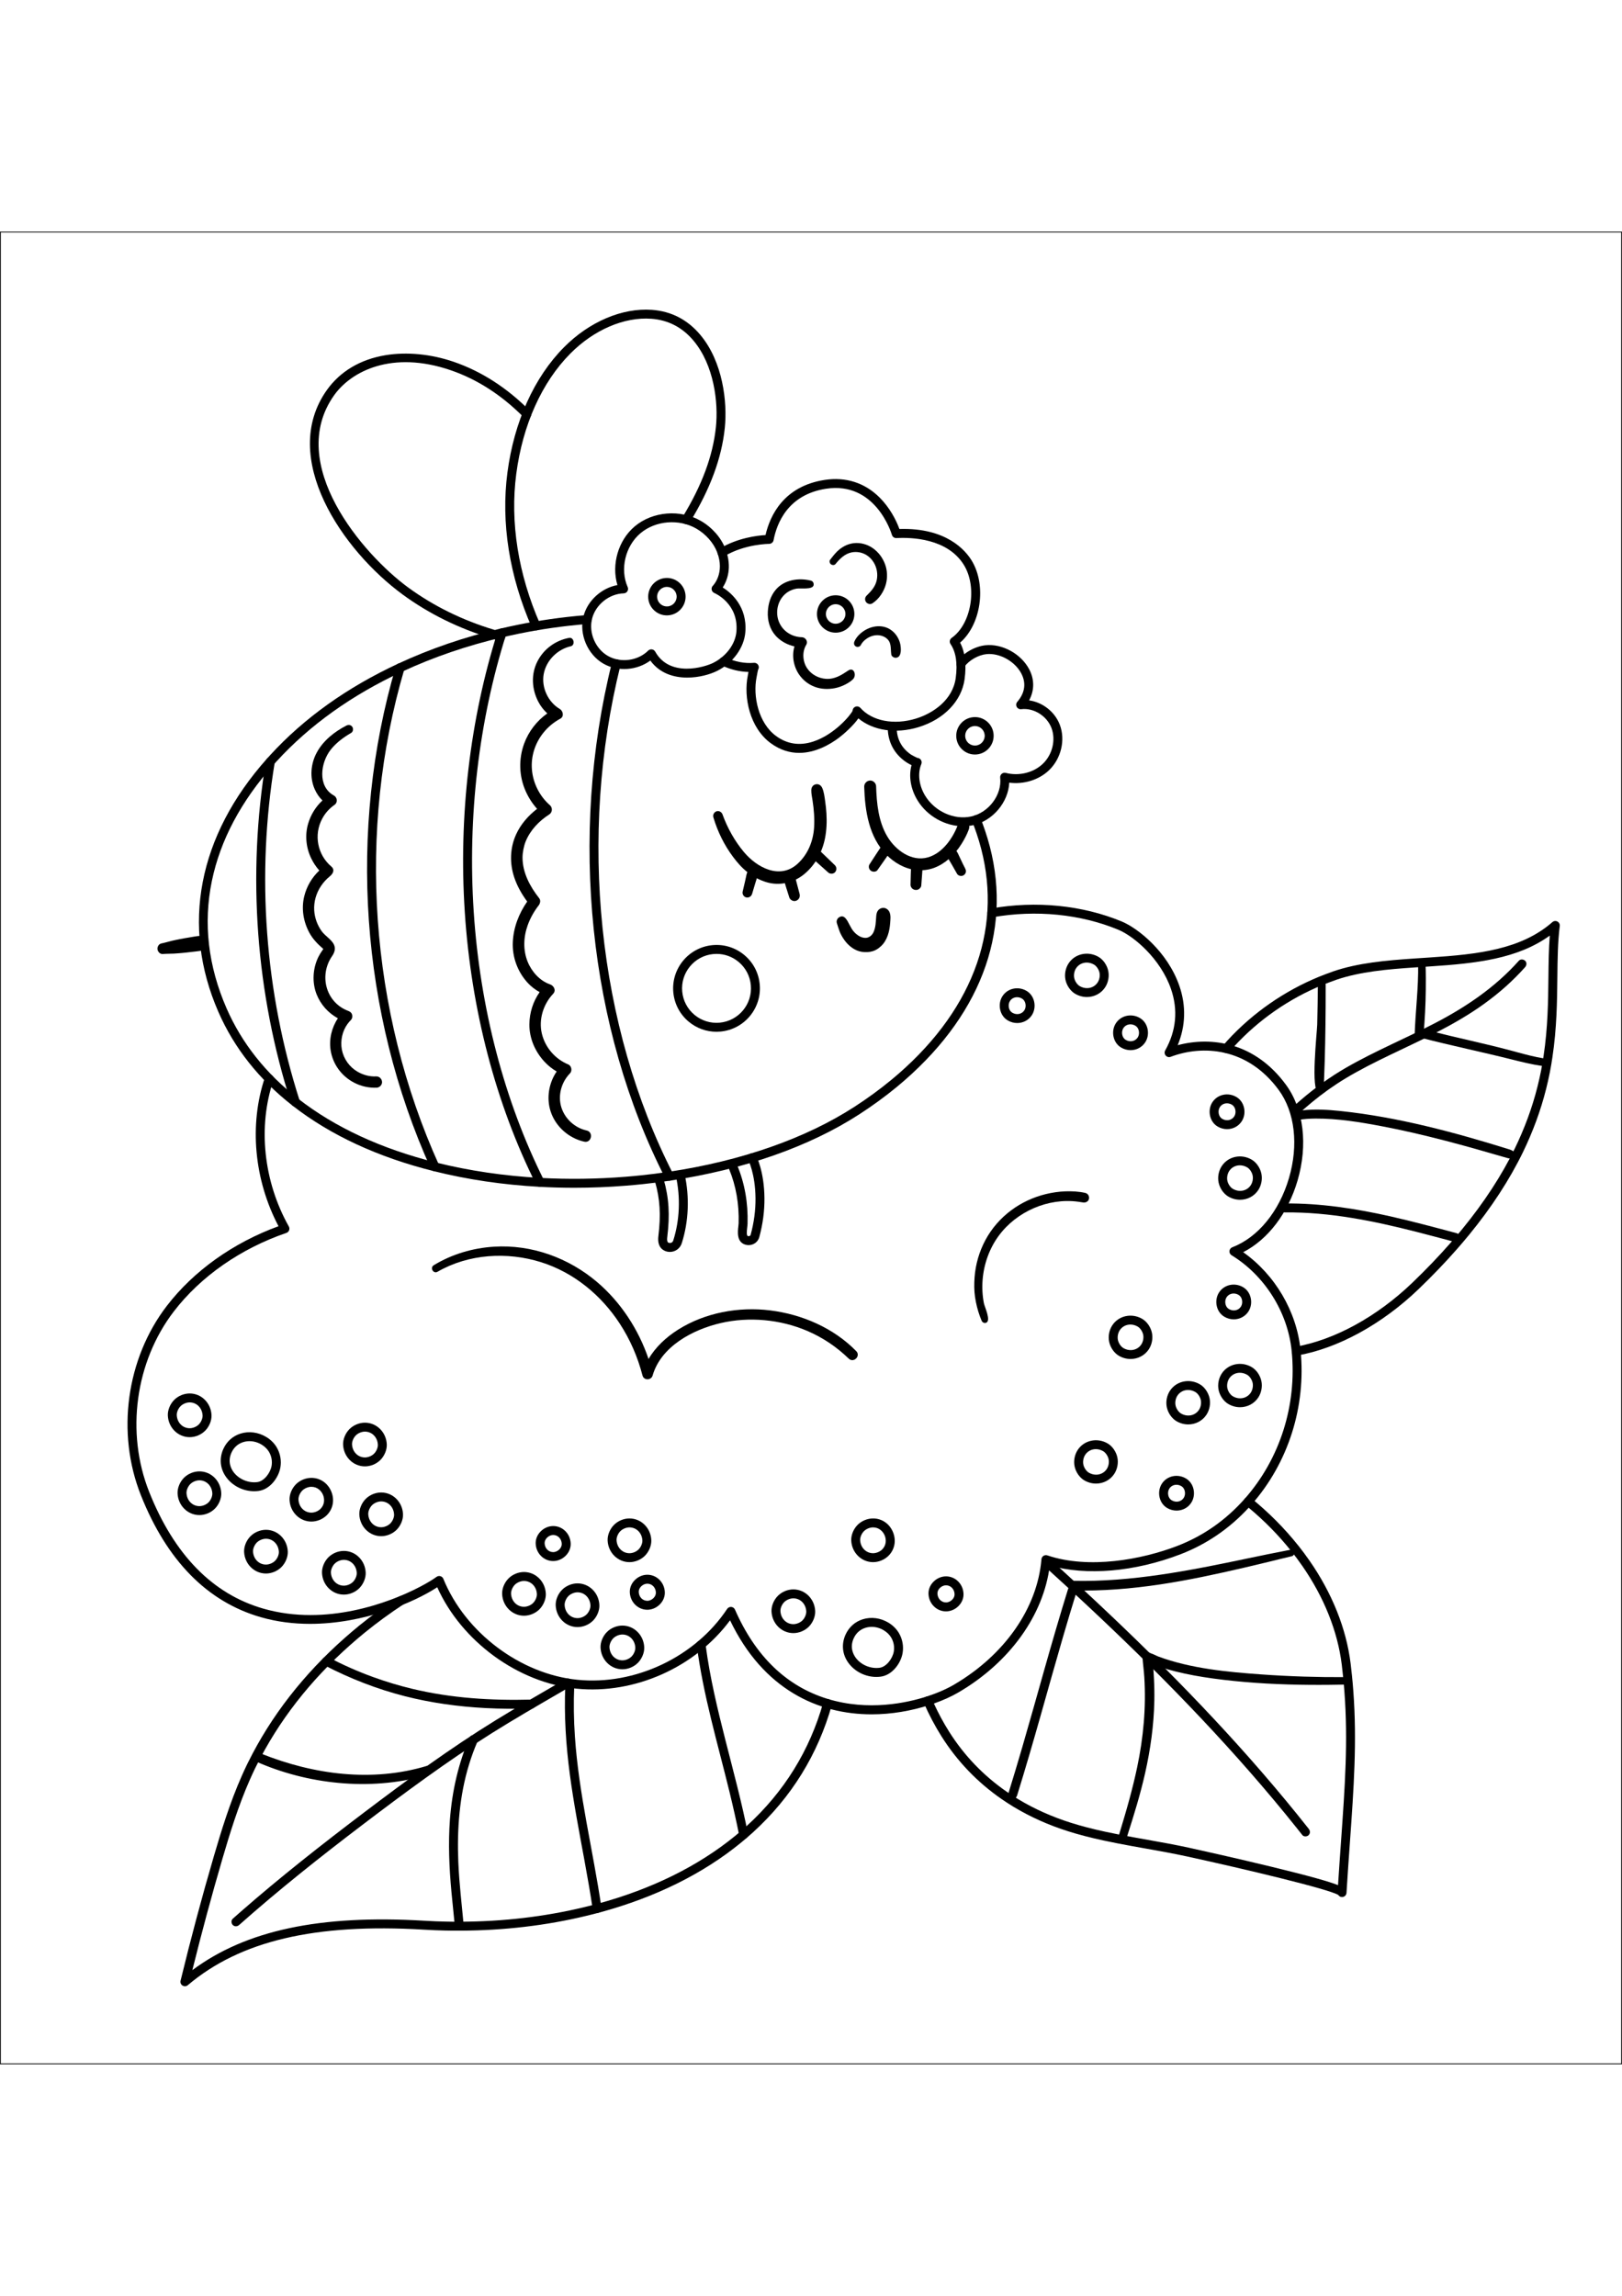 <?xml version="1.0" encoding="utf-8"?>
<!-- Generator: Adobe Illustrator 27.5.0, SVG Export Plug-In . SVG Version: 6.00 Build 0)  -->
<svg xmlns="http://www.w3.org/2000/svg" xmlns:xlink="http://www.w3.org/1999/xlink" viewBox="0 0 2000 2259.12" width="595" height="842" preserveAspectRatio="xMidYMid meet" data-scaled="true">
<rect x="0" y="0" width="2000" height="2259.12" fill="#808080" stroke="none"/>
<g id="background">
	<g>
		<g>
			<rect x="0.5" y="0.5" style="fill:#FFFFFF;" width="1999" height="2258.12"/>
			<path d="M1999,1v2257.12H1V1H1999 M2000,0H0v2259.12h2000V0L2000,0z"/>
		</g>
	</g>
</g>
<g id="design">
	<g>
		<g>
			<g>
				<g>
					<g>
						<g>
							<g>
								<path d="M1598.229,1385.59c-2.632,0-4.961-1.893-5.423-4.575c-0.517-2.999,1.495-5.849,4.494-6.365
									c47.996-8.272,100.543-37.034,144.167-78.913c17.055-16.384,32.771-32.762,46.712-48.68
									c4.857-5.522,9.688-11.211,14.776-17.401c27.016-32.958,48.928-66.578,65.123-99.92c2.877-5.945,5.591-11.91,8.065-17.724
									c10.936-25.553,18.826-51.072,24.126-78.025c1.185-6.073,2.208-12.079,3.038-17.843c5.297-35.102,5.652-67.882,5.965-96.804
									c0.195-18.029,0.381-35.274,1.699-51.561c-39.698,28.661-90.392,34.263-147.256,37.99
									c-6.102,0.434-12.21,0.823-18.318,1.211c-34.814,2.33-68.324,5.246-97.899,15.352c-2.817,0.963-5.692,2.015-8.547,3.128
									c-5.802,2.16-10.989,4.271-15.938,6.484c-40.927,18.083-77.854,45.295-106.81,78.701c-1.993,2.3-5.473,2.547-7.772,0.555
									c-2.299-1.993-2.548-5.473-0.555-7.772c30.013-34.627,68.28-62.828,110.661-81.554c5.145-2.299,10.546-4.498,16.491-6.711
									c2.921-1.139,5.944-2.246,8.907-3.258c30.847-10.541,65.147-13.539,100.515-15.906c0.006-0.001,0.243-0.016,0.249-0.016
									c6.08-0.386,12.161-0.773,18.265-1.207c59.978-3.931,112.731-9.925,151.204-43.609c1.723-1.509,4.2-1.793,6.221-0.717
									c2.021,1.077,3.165,3.293,2.873,5.564c-2.495,19.424-2.727,40.807-2.971,63.445c-0.317,29.282-0.676,62.47-6.082,98.293
									c-0.851,5.908-1.904,12.095-3.126,18.355c-5.453,27.727-13.566,53.969-24.805,80.231
									c-2.538,5.965-5.327,12.094-8.284,18.206c-16.576,34.124-38.955,68.474-66.521,102.104
									c-5.172,6.292-10.081,12.073-15.012,17.679c-14.14,16.145-30.077,32.755-47.361,49.358
									c-45.172,43.365-99.818,73.189-149.928,81.824C1598.855,1385.564,1598.54,1385.59,1598.229,1385.59z"/>
							</g>
						</g>
					</g>
				</g>
				<g>
					<g>
						<g>
							<g>
								<path d="M1654.804,2053.02c-0.057,0-0.114,0-0.172-0.002c-1.901-0.059-3.552-1.074-4.498-2.577
									c-11.606-7.221-115.377-31.954-186.701-47.501c-16.747-3.653-33.955-6.714-50.596-9.674
									c-11.47-2.04-23.331-4.15-34.975-6.441c-6.196-1.186-11.843-2.341-17.236-3.526c-16.699-3.624-30.512-7.221-43.456-11.32
									c-24.116-7.603-46.736-17.719-67.224-30.064c-5.04-3.045-10.032-6.281-14.844-9.622
									c-29.877-20.661-54.81-46.638-74.099-77.204c-8.312-13.171-15.721-27.214-22.018-41.74
									c-0.619-1.428-0.605-3.051,0.038-4.468c0.643-1.417,1.854-2.496,3.336-2.971c12.735-4.08,24.456-9.152,33.894-14.667
									c62.549-36.595,102.886-94.408,107.899-154.648c0.141-1.689,1.05-3.219,2.466-4.149c1.416-0.93,3.181-1.156,4.787-0.615
									c51.106,17.259,116.389,5.26,160.444-11.723c31.939-12.319,59.911-31.926,83.138-58.277
									c1.954-2.216,5.306-2.498,7.601-0.639c21.703,17.576,41.266,37.241,58.157,58.459c0.152,0.15,0.295,0.309,0.429,0.477
									c4.556,5.726,8.958,11.647,13.089,17.605c0.094,0.115,0.185,0.234,0.271,0.356c27.946,40.141,45.522,84.019,50.827,126.892
									c0.631,5.042,1.205,10.2,1.705,15.324c0.641,6.145,1.198,12.525,1.653,18.927c4.645,61.867,0.543,119.544-4.207,186.327
									c-1.408,19.795-2.864,40.264-4.213,62.287C1660.122,2050.761,1657.704,2053.02,1654.804,2053.02z M1649.291,2047.51
									c0,0.005,0,0.01,0,0.014C1649.291,2047.519,1649.291,2047.515,1649.291,2047.51z M1660.311,2047.51h0.025H1660.311z
									 M1151.54,1814.451c5.517,12.059,11.822,23.726,18.783,34.757c18.492,29.303,42.398,54.21,71.056,74.027
									c4.629,3.214,9.424,6.322,14.26,9.243c19.738,11.893,41.558,21.649,64.851,28.992c12.617,3.995,26.115,7.51,42.487,11.062
									c5.309,1.166,10.86,2.302,16.985,3.474c11.574,2.277,23.384,4.378,34.806,6.409c16.745,2.979,34.06,6.059,51.014,9.757
									c14.099,3.073,59.866,13.278,101.752,23.454c47.958,11.65,71.127,18.272,82.319,22.729
									c1.193-18.757,2.449-36.419,3.67-53.577c4.914-69.088,8.795-123.657,4.209-184.743c-0.448-6.304-0.994-12.562-1.626-18.623
									c-0.494-5.061-1.057-10.12-1.677-15.07c-5.071-40.982-21.901-83.015-48.683-121.593c-0.101-0.121-0.197-0.248-0.288-0.379
									c-3.951-5.717-8.163-11.401-12.526-16.906c-0.153-0.151-0.298-0.312-0.433-0.483
									c-15.426-19.447-33.174-37.564-52.805-53.911c-23.693,25.709-51.886,44.978-83.877,57.318
									c-56.606,21.823-116.291,26.882-161.389,13.924c-7.647,61.328-49.3,119.401-112.611,156.442
									C1173.164,1805.811,1162.792,1810.498,1151.54,1814.451z"/>
							</g>
						</g>
					</g>
				</g>
				<g>
					<g>
						<g>
							<g>
								<path d="M227.988,2162.993c-0.998,0-2.002-0.271-2.894-0.822c-2.03-1.254-3.023-3.671-2.459-5.989
									c12.561-51.698,26.383-103.365,41.082-153.563c8.948-30.53,19.721-65.869,34.387-98.93
									c1.728-3.952,3.639-8.105,6.186-13.437c0.567-1.137,1.092-2.186,1.592-3.233c0.083-0.173,0.175-0.342,0.275-0.506
									c27.956-56.425,67.871-107.795,118.636-152.677c5.956-5.291,12.122-10.533,18.318-15.573
									c15.329-12.445,31.645-24.354,48.5-35.4c2.547-1.669,5.961-0.955,7.628,1.588c1.668,2.545,0.957,5.96-1.588,7.628
									c-16.543,10.842-32.556,22.529-47.591,34.736c-6.069,4.936-12.113,10.074-17.959,15.268
									c-49.758,43.993-88.838,94.293-116.163,149.51c-0.028,0.056-0.057,0.112-0.086,0.167c-0.047,0.093-0.109,0.21-0.188,0.346
									c-0.479,0.995-0.977,1.991-1.474,2.985c-2.449,5.128-4.313,9.177-6.002,13.04c-14.404,32.472-25.048,67.397-33.896,97.586
									c-13.168,44.971-25.631,91.126-37.11,137.425c66.008-49.163,157.501-68.558,285.987-60.923
									c9.471,0.564,17.946,0.913,25.909,1.069c6.182,0.145,12.442,0.195,18.631,0.146c52.829-0.177,104.246-6.23,152.846-17.99
									c5.036-1.199,10.499-2.589,16.72-4.253c66.688-18.181,123.682-46.342,169.373-83.694c4.801-3.92,9.57-8.027,14.583-12.556
									c45.67-41.646,77.274-92.773,93.916-151.944c0.824-2.93,3.869-4.635,6.796-3.812c2.929,0.824,4.636,3.866,3.812,6.796
									c-17.208,61.185-49.883,114.049-97.117,157.12c-5.169,4.671-10.075,8.895-15.018,12.93
									c-46.893,38.335-105.258,67.203-173.472,85.799c-6.345,1.697-11.905,3.111-17.02,4.329
									c-49.417,11.958-101.694,18.115-155.357,18.295c-6.282,0.047-12.656-0.001-18.93-0.148
									c-8.089-0.158-16.707-0.513-26.326-1.086c-133.972-7.966-226.43,13.793-290.965,68.469
									C230.531,2162.552,229.263,2162.993,227.988,2162.993z"/>
							</g>
						</g>
					</g>
				</g>
				<g>
					<g>
						<g>
							<path d="M1074.785,1827.795c-65.849,0.005-133.732-30.585-174.591-115.913c-42.854,57.852-117.694,91.472-189.393,84.255
								c-72.031-7.254-141.636-58.259-171.661-125.025c-29.162,19.046-90.807,45.139-156.781,45.142
								c-20.129,0.001-40.647-2.427-60.785-8.223c-65.982-18.993-115.733-69.593-147.869-150.395
								c-30.502-76.721-17.953-168.314,31.971-233.345c33.149-43.171,81.881-77.887,137.736-98.248
								c-30.101-57.156-36.416-125.253-16.761-183.479c0.973-2.883,4.098-4.433,6.982-3.458c2.883,0.973,4.432,4.099,3.458,6.983
								c-19.335,57.278-12.213,124.678,19.051,180.296c0.802,1.426,0.928,3.134,0.345,4.663c-0.583,1.529-1.815,2.719-3.363,3.249
								c-56.393,19.315-105.654,53.659-138.709,96.705c-47.607,62.014-59.568,149.375-30.471,222.562
								c30.811,77.469,78.142,125.877,140.678,143.878c19.554,5.629,39.202,7.95,58.242,7.951
								c73.913,0.005,138.861-34.95,155.44-47.082c1.37-1.001,3.125-1.317,4.758-0.854c1.633,0.463,2.961,1.654,3.6,3.226
								c26.908,66.21,94.858,117.402,165.243,124.49c70.981,7.147,145.213-27.96,184.712-87.364
								c1.116-1.679,3.062-2.622,5.066-2.438c2.008,0.175,3.76,1.432,4.569,3.278c25.188,57.501,63.535,94.512,113.979,110.006
								c50.516,15.515,98.202,4.937,122.131-2.749c2.896-0.932,6.001,0.663,6.931,3.561c0.931,2.897-0.664,6-3.561,6.93
								C1123.359,1823.583,1099.204,1827.793,1074.785,1827.795z"/>
						</g>
					</g>
				</g>
				<g>
					<g>
						<g>
							<path d="M1539.125,1570.978c-1.294,0-2.593-0.453-3.641-1.376c-2.282-2.012-2.502-5.494-0.49-7.777
								c43.283-49.105,64.32-115.365,57.715-181.794c-4.74-47.825-33.138-93.11-74.113-118.185
								c-1.789-1.095-2.802-3.111-2.611-5.201c0.191-2.089,1.551-3.888,3.509-4.642c31.635-12.165,57.749-44.028,69.856-85.234
								c12.001-40.849,7.31-81.423-12.549-108.536c-38.648-52.792-94.202-55.796-133.307-41.004
								c-2.166,0.82-4.614,0.196-6.125-1.559c-1.511-1.756-1.762-4.269-0.63-6.289c13.69-24.41,16.073-49.968,7.083-75.963
								c-12.782-36.958-45.589-64.821-64.802-72.802c-46.567-19.339-101.656-24.81-155.121-15.407
								c-2.995,0.526-5.854-1.475-6.381-4.472c-0.527-2.997,1.475-5.854,4.472-6.381c55.506-9.764,112.773-4.051,161.257,16.084
								c19.656,8.165,56.31,36.936,70.989,79.377c8.479,24.515,7.72,49.534-2.091,73.074c41.635-11.1,95.227-3.51,133.546,48.833
								c21.873,29.863,27.193,74.033,14.231,118.152c-11.866,40.387-36.528,72.586-67.031,88.191
								c39.235,27.66,66.046,73.083,70.782,120.876c6.906,69.462-15.113,138.776-60.413,190.169
								C1542.171,1570.347,1540.651,1570.978,1539.125,1570.978z"/>
						</g>
					</g>
				</g>
				<g>
					<g>
						<g>
							<g>
								<g>
									<path d="M233.88,1486.103c-14.432,0-26.261-11.724-26.931-26.69c-0.297-6.633,2.797-14.206,7.884-19.293
										c4.941-4.941,12.061-7.89,19.047-7.89c14.432,0,26.261,11.724,26.931,26.69c0.297,6.634-2.797,14.207-7.884,19.294
										C247.987,1483.153,240.866,1486.103,233.88,1486.103z M233.88,1443.249c-4.005,0-8.423,1.83-11.256,4.662
										c-2.861,2.862-4.825,7.492-4.667,11.009c0.413,9.216,7.257,16.164,15.922,16.164c4.005,0,8.423-1.83,11.255-4.663
										c2.862-2.862,4.825-7.491,4.667-11.008C249.39,1450.197,242.545,1443.249,233.88,1443.249z"/>
								</g>
							</g>
						</g>
					</g>
					<g>
						<g>
							<g>
								<g>
									<path d="M245.886,1582.151c-14.431,0-26.261-11.724-26.931-26.69c-0.297-6.634,2.798-14.207,7.884-19.294
										c4.94-4.94,12.061-7.889,19.047-7.889c14.431,0,26.261,11.724,26.931,26.691c0.297,6.634-2.798,14.208-7.885,19.293
										C259.994,1579.202,252.873,1582.151,245.886,1582.151z M245.886,1539.298c-4.005,0-8.423,1.83-11.255,4.662
										c-2.863,2.862-4.826,7.492-4.668,11.009c0.413,9.214,7.258,16.163,15.923,16.163c4.006,0,8.423-1.83,11.255-4.662
										c2.862-2.862,4.826-7.491,4.668-11.008C261.397,1546.247,254.551,1539.298,245.886,1539.298z"/>
								</g>
							</g>
						</g>
					</g>
					<g>
						<g>
							<g>
								<g>
									<path d="M313.372,1552.758c-13.238,0.001-26.212-6.301-34.15-16.912c-7.784-10.405-9.206-23.192-3.9-35.083
										c4.151-9.302,11.706-16.075,21.271-19.069c10.393-3.251,21.956-1.725,31.73,4.191c5.505,3.332,9.997,7.821,12.99,12.981
										c4.309,7.433,5.877,16.154,4.415,24.555c-2.221,12.764-12.882,27.09-26.877,28.971
										C317.029,1552.637,315.197,1552.758,313.372,1552.758z M307.653,1491.037c-2.639,0-5.255,0.387-7.767,1.174
										c-4.603,1.441-10.854,4.873-14.501,13.044c-4.97,11.138-0.467,19.812,2.66,23.991c6.574,8.788,18.362,13.702,29.339,12.227
										c8.459-1.137,16.006-11.42,17.488-19.939c1.019-5.855-0.078-11.942-3.091-17.138c-2.067-3.564-5.237-6.705-9.164-9.082l0,0
										C317.955,1492.49,312.763,1491.037,307.653,1491.037z"/>
								</g>
							</g>
						</g>
					</g>
					<g>
						<g>
							<g>
								<g>
									<path d="M1080.576,1781.678c-13.238,0.001-26.212-6.301-34.15-16.912c-7.784-10.405-9.206-23.192-3.899-35.083
										c4.151-9.302,11.706-16.075,21.271-19.069c10.392-3.251,21.957-1.725,31.73,4.191c5.505,3.332,9.997,7.821,12.99,12.981
										c4.31,7.434,5.877,16.154,4.416,24.555c-2.222,12.765-12.883,27.091-26.878,28.971
										C1084.232,1781.559,1082.4,1781.678,1080.576,1781.678z M1074.857,1719.958c-2.639,0-5.255,0.387-7.767,1.174
										c-4.603,1.441-10.854,4.873-14.501,13.044c-4.97,11.137-0.467,19.811,2.66,23.991c6.574,8.788,18.361,13.701,29.338,12.227
										c8.459-1.137,16.006-11.421,17.489-19.939c1.019-5.855-0.079-11.941-3.092-17.138c-2.067-3.564-5.236-6.705-9.163-9.082
										l0,0C1085.159,1721.41,1079.967,1719.958,1074.857,1719.958z"/>
								</g>
							</g>
						</g>
					</g>
					<g>
						<g>
							<g>
								<g>
									<path d="M327.928,1654.189c-14.431,0-26.261-11.724-26.931-26.691c-0.297-6.634,2.798-14.206,7.884-19.293
										c4.94-4.94,12.06-7.89,19.047-7.89c14.431,0,26.261,11.724,26.931,26.69c0.297,6.634-2.797,14.208-7.884,19.294
										C342.036,1651.239,334.915,1654.189,327.928,1654.189z M327.928,1611.334c-4.005,0-8.423,1.83-11.255,4.662
										c-2.862,2.862-4.826,7.493-4.668,11.009c0.412,9.215,7.258,16.164,15.923,16.164c4.005,0,8.423-1.83,11.255-4.662
										c2.862-2.862,4.825-7.492,4.667-11.008C343.439,1618.284,336.593,1611.334,327.928,1611.334z"/>
								</g>
							</g>
						</g>
					</g>
					<g>
						<g>
							<g>
								<g>
									<path d="M383.957,1590.156c-14.431,0-26.261-11.724-26.931-26.691c-0.297-6.634,2.798-14.208,7.885-19.293
										c4.939-4.94,12.06-7.89,19.046-7.89c10.837,0,20.234,6.433,24.524,16.79c4.285,10.345,2.186,21.532-5.477,29.195
										C398.063,1587.207,390.943,1590.156,383.957,1590.156z M383.957,1547.302c-4.005,0-8.423,1.83-11.255,4.662
										c-2.862,2.862-4.826,7.492-4.668,11.009c0.413,9.215,7.258,16.164,15.923,16.164c4.005,0,8.423-1.83,11.256-4.662
										c5.321-5.321,5.084-12.367,3.088-17.186C396.3,1552.461,391.482,1547.302,383.957,1547.302z"/>
								</g>
							</g>
						</g>
					</g>
					<g>
						<g>
							<g>
								<g>
									<path d="M1076.541,1640.181c-14.432,0-26.261-11.724-26.931-26.69c-0.297-6.634,2.797-14.207,7.884-19.293
										c4.941-4.94,12.061-7.889,19.048-7.889c10.838,0,20.234,6.433,24.524,16.79c4.285,10.344,2.186,21.531-5.478,29.194
										C1090.648,1637.232,1083.528,1640.181,1076.541,1640.181z M1076.541,1597.328c-4.005,0-8.423,1.83-11.256,4.662
										c-2.862,2.862-4.824,7.491-4.667,11.008c0.413,9.216,7.258,16.164,15.923,16.164c4.006,0,8.423-1.83,11.254-4.661
										c5.321-5.321,5.085-12.366,3.089-17.186C1088.885,1602.487,1084.066,1597.328,1076.541,1597.328z"/>
								</g>
							</g>
						</g>
					</g>
					<g>
						<g>
							<g>
								<g>
									<path d="M449.991,1522.121c-14.432,0-26.261-11.724-26.931-26.691c-0.297-6.634,2.797-14.207,7.884-19.293
										c4.941-4.94,12.061-7.889,19.047-7.889c14.432,0,26.261,11.724,26.931,26.69c0.297,6.633-2.797,14.206-7.884,19.293
										C464.098,1519.172,456.977,1522.121,449.991,1522.121z M449.991,1479.267c-4.005,0-8.423,1.83-11.255,4.662
										c-2.862,2.862-4.825,7.492-4.667,11.009c0.413,9.215,7.257,16.164,15.922,16.164c4.005,0,8.424-1.83,11.256-4.662
										c2.861-2.862,4.825-7.492,4.667-11.009C465.501,1486.216,458.656,1479.267,449.991,1479.267z"/>
								</g>
							</g>
						</g>
					</g>
					<g>
						<g>
							<g>
								<g>
									<path d="M470.001,1608.165c-14.432,0-26.261-11.724-26.931-26.69c-0.297-6.634,2.797-14.207,7.884-19.294
										c4.941-4.94,12.061-7.89,19.047-7.89c14.432,0,26.261,11.724,26.931,26.69c0.297,6.634-2.797,14.207-7.884,19.294
										C484.108,1605.215,476.988,1608.165,470.001,1608.165z M470.001,1565.311c-4.005,0-8.423,1.83-11.255,4.662
										c-2.862,2.862-4.825,7.492-4.667,11.008c0.412,9.216,7.257,16.164,15.922,16.164c4.005,0,8.423-1.83,11.255-4.662
										c2.862-2.862,4.825-7.492,4.667-11.008C485.512,1572.26,478.666,1565.311,470.001,1565.311z"/>
								</g>
							</g>
						</g>
					</g>
					<g>
						<g>
							<g>
								<g>
									<path d="M423.978,1680.202c-14.431,0-26.261-11.724-26.931-26.69c-0.297-6.634,2.798-14.208,7.885-19.293
										c4.939-4.94,12.06-7.889,19.047-7.889c14.431,0,26.261,11.724,26.931,26.689c0.297,6.634-2.798,14.208-7.884,19.295
										C438.085,1677.253,430.964,1680.202,423.978,1680.202z M423.978,1637.348c-4.006,0-8.423,1.83-11.255,4.662
										c-2.862,2.862-4.826,7.491-4.668,11.008c0.413,9.215,7.258,16.164,15.923,16.164c4.006,0,8.423-1.83,11.255-4.662
										c2.862-2.862,4.826-7.492,4.668-11.009C439.488,1644.297,432.642,1637.348,423.978,1637.348z"/>
								</g>
							</g>
						</g>
					</g>
					<g>
						<g>
							<g>
								<g>
									<path d="M682.11,1638.827c-11.562,0-21.039-9.371-21.574-21.333c-0.243-5.429,1.824-10.722,5.821-14.902
										c4.208-4.401,9.949-6.924,15.753-6.924c11.562,0,21.039,9.371,21.575,21.334c0.243,5.43-1.825,10.722-5.822,14.902
										C693.656,1636.303,687.914,1638.827,682.11,1638.827z M682.11,1606.686c-2.769,0-5.681,1.316-7.788,3.52
										c-1.899,1.985-2.885,4.398-2.778,6.794c0.276,6.161,4.818,10.807,10.566,10.807c2.769,0,5.681-1.316,7.789-3.519
										c1.899-1.986,2.885-4.399,2.778-6.795C692.401,1611.333,687.858,1606.686,682.11,1606.686z"/>
								</g>
							</g>
						</g>
					</g>
					<g>
						<g>
							<g>
								<g>
									<path d="M646.092,1706.216c-14.431,0-26.261-11.724-26.932-26.69c-0.296-6.634,2.799-14.208,7.884-19.294
										c4.941-4.94,12.061-7.89,19.047-7.89c14.431,0,26.261,11.724,26.931,26.69c0.297,6.634-2.797,14.207-7.884,19.293
										C660.199,1703.266,653.078,1706.216,646.092,1706.216z M646.092,1663.361c-4.005,0-8.423,1.83-11.255,4.662
										c-2.861,2.862-4.825,7.493-4.667,11.01c0.413,9.214,7.258,16.163,15.923,16.163c4.005,0,8.424-1.83,11.255-4.662
										c2.862-2.862,4.825-7.491,4.667-11.008C661.602,1670.311,654.756,1663.361,646.092,1663.361z"/>
								</g>
							</g>
						</g>
					</g>
					<g>
						<g>
							<g>
								<g>
									<path d="M712.126,1720.222c-14.431,0-26.261-11.724-26.932-26.69c-0.297-6.633,2.797-14.206,7.884-19.293
										c4.941-4.941,12.061-7.89,19.048-7.89c14.431,0,26.261,11.724,26.931,26.691c0.297,6.634-2.798,14.207-7.884,19.293
										C726.232,1717.273,719.112,1720.222,712.126,1720.222z M712.126,1677.369c-4.005,0-8.424,1.83-11.256,4.662
										c-2.861,2.862-4.825,7.492-4.667,11.009c0.413,9.214,7.258,16.163,15.923,16.163c4.005,0,8.423-1.83,11.255-4.662
										c2.861-2.862,4.825-7.492,4.667-11.009C727.636,1684.318,720.79,1677.369,712.126,1677.369z"/>
								</g>
							</g>
						</g>
					</g>
					<g>
						<g>
							<g>
								<g>
									<path d="M776.159,1640.181c-14.431,0-26.261-11.724-26.932-26.69c-0.297-6.634,2.798-14.208,7.885-19.293
										c4.939-4.94,12.06-7.889,19.047-7.889c14.431,0,26.261,11.724,26.931,26.689c0.297,6.634-2.798,14.208-7.884,19.295
										C790.266,1637.232,783.145,1640.181,776.159,1640.181z M776.159,1597.328c-4.005,0-8.423,1.83-11.255,4.662
										c-2.863,2.862-4.826,7.491-4.668,11.008c0.412,9.215,7.258,16.164,15.923,16.164c4.005,0,8.423-1.83,11.255-4.662
										c2.862-2.862,4.826-7.492,4.668-11.009C791.669,1604.276,784.823,1597.328,776.159,1597.328z"/>
								</g>
							</g>
						</g>
					</g>
					<g>
						<g>
							<g>
								<g>
									<path d="M978.234,1727.643c-14.431,0-26.261-11.724-26.931-26.69c-0.297-6.634,2.797-14.207,7.884-19.294
										c4.941-4.941,12.061-7.89,19.048-7.89c14.431,0,26.261,11.724,26.932,26.691c0.297,6.634-2.798,14.207-7.884,19.293
										C992.341,1724.693,985.221,1727.643,978.234,1727.643z M978.234,1684.788c-4.005,0-8.424,1.83-11.256,4.662
										c-2.861,2.862-4.825,7.492-4.667,11.009c0.412,9.215,7.258,16.164,15.923,16.164c4.006,0,8.423-1.83,11.255-4.662
										c2.862-2.862,4.826-7.493,4.668-11.009C993.744,1691.738,986.899,1684.788,978.234,1684.788z"/>
								</g>
							</g>
						</g>
					</g>
					<g>
						<g>
							<g>
								<g>
									<path d="M798.17,1698.857c-11.562,0-21.038-9.37-21.575-21.333c-0.243-5.43,1.825-10.723,5.822-14.903
										c4.207-4.4,9.949-6.924,15.753-6.924c11.562,0,21.039,9.371,21.575,21.333c0.243,5.43-1.825,10.722-5.822,14.903
										C809.715,1696.334,803.974,1698.857,798.17,1698.857z M798.17,1666.717c-2.769,0-5.681,1.316-7.789,3.519
										c-1.898,1.986-2.885,4.399-2.778,6.795c0.276,6.161,4.819,10.807,10.566,10.807c2.769,0,5.681-1.316,7.789-3.52
										c1.899-1.985,2.885-4.398,2.778-6.794C808.46,1671.363,803.917,1666.717,798.17,1666.717z"/>
								</g>
							</g>
						</g>
					</g>
					<g>
						<g>
							<g>
								<g>
									<path d="M1166.468,1700.858c-11.562,0-21.039-9.371-21.575-21.333c-0.243-5.43,1.825-10.722,5.822-14.903
										c4.207-4.4,9.949-6.924,15.752-6.924c11.562,0,21.039,9.371,21.574,21.334c0.243,5.43-1.825,10.722-5.822,14.902
										C1178.013,1698.335,1172.272,1700.858,1166.468,1700.858z M1166.468,1668.718c-2.769,0-5.681,1.316-7.789,3.519
										c-1.898,1.986-2.885,4.399-2.778,6.795c0.276,6.161,4.818,10.807,10.566,10.807c2.769,0,5.681-1.316,7.788-3.52
										c1.899-1.985,2.885-4.398,2.778-6.794C1176.758,1673.364,1172.216,1668.718,1166.468,1668.718z"/>
								</g>
							</g>
						</g>
					</g>
					<g>
						<g>
							<g>
								<g>
									<path d="M767.435,1772.249c-14.431,0-26.261-11.724-26.931-26.69c-0.297-6.634,2.798-14.208,7.885-19.294
										c4.939-4.94,12.06-7.89,19.047-7.89c14.431,0,26.261,11.724,26.931,26.69c0.297,6.635-2.798,14.208-7.885,19.294
										C781.542,1769.3,774.422,1772.249,767.435,1772.249z M767.435,1729.395c-4.005,0-8.423,1.83-11.255,4.662
										c-2.862,2.862-4.826,7.492-4.668,11.009c0.412,9.215,7.258,16.164,15.923,16.164c4.005,0,8.423-1.83,11.255-4.662
										c2.862-2.863,4.826-7.492,4.668-11.009C782.945,1736.344,776.099,1729.395,767.435,1729.395z"/>
								</g>
							</g>
						</g>
					</g>
					<g>
						<g>
							<g>
								<g>
									<path d="M1513.054,1106.393c-3.938,0-7.957-1.039-11.633-3.209c-4.68-2.763-7.983-7.386-9.3-13.018
										c-1.386-5.928-0.363-12.116,2.808-16.976c6.317-9.684,19.344-12.501,29.656-6.414c4.681,2.763,7.984,7.387,9.301,13.019
										c1.386,5.928,0.363,12.116-2.808,16.976v-0.001C1527.011,1103.004,1520.165,1106.393,1513.054,1106.393z
										 M1512.879,1074.549c-3.475,0-6.741,1.625-8.721,4.661c-1.513,2.32-2.002,5.477-1.307,8.446
										c0.626,2.675,2.107,4.819,4.173,6.039c5.308,3.134,11.684,1.87,14.824-2.944v-0.001c1.513-2.319,2.002-5.476,1.308-8.446
										c-0.626-2.675-2.108-4.82-4.173-6.039C1517.021,1075.107,1514.914,1074.549,1512.879,1074.549z"/>
								</g>
							</g>
						</g>
					</g>
					<g>
						<g>
							<g>
								<g>
									<path d="M1394.06,1009.026c-3.938,0-7.957-1.038-11.632-3.208c-4.681-2.763-7.984-7.386-9.301-13.018
										c-1.386-5.928-0.363-12.116,2.808-16.976c6.318-9.684,19.342-12.501,29.656-6.414c4.68,2.763,7.984,7.386,9.301,13.018
										c1.386,5.928,0.363,12.116-2.808,16.976c0,0.001,0,0.001,0,0.001C1408.017,1005.637,1401.171,1009.026,1394.06,1009.026z
										 M1393.885,977.184c-3.475,0-6.741,1.625-8.721,4.66c-1.513,2.32-2.002,5.477-1.307,8.446
										c0.626,2.675,2.107,4.819,4.173,6.039c5.309,3.135,11.684,1.869,14.824-2.945c1.513-2.319,2.002-5.477,1.308-8.446
										c-0.626-2.675-2.108-4.82-4.173-6.039C1398.027,977.741,1395.92,977.184,1393.885,977.184z M1407.469,996.394h0.024
										H1407.469z"/>
								</g>
							</g>
						</g>
					</g>
					<g>
						<g>
							<g>
								<g>
									<path d="M1254.256,975.576c-3.938,0-7.957-1.039-11.632-3.208c-4.68-2.763-7.984-7.387-9.301-13.019
										c-1.386-5.927-0.363-12.115,2.808-16.976c6.317-9.683,19.343-12.501,29.655-6.413c4.681,2.763,7.984,7.386,9.301,13.018
										c1.387,5.928,0.364,12.116-2.807,16.977c0,0,0,0,0,0.001C1268.214,972.187,1261.368,975.576,1254.256,975.576z
										 M1254.082,943.734c-3.475,0-6.741,1.624-8.721,4.66c-1.513,2.32-2.002,5.477-1.308,8.446
										c0.626,2.675,2.108,4.82,4.173,6.039c5.312,3.135,11.685,1.869,14.825-2.945v0.001c1.513-2.32,2.002-5.477,1.307-8.447
										c-0.626-2.675-2.107-4.819-4.173-6.039C1258.224,944.291,1256.117,943.734,1254.082,943.734z M1267.665,962.945h0.025
										H1267.665z"/>
								</g>
							</g>
						</g>
					</g>
					<g>
						<g>
							<g>
								<g>
									<path d="M1351.467,1543.323c-4.932,0-9.969-1.302-14.575-4.022c-5.72-3.376-10.371-10.106-11.852-17.145
										c-1.438-6.836-0.019-14.411,3.799-20.262c7.885-12.086,24.168-15.589,37.069-7.973
										c5.719,3.375,10.371,10.105,11.852,17.145c1.438,6.837,0.017,14.412-3.799,20.263c0,0,0,0,0,0.001
										C1368.89,1539.1,1360.348,1543.323,1351.467,1543.323z M1351.222,1500.86c-5.229,0-10.158,2.461-13.154,7.055
										c-2.189,3.354-3.069,8.053-2.245,11.973c0.833,3.961,3.639,8.135,6.67,9.925c7.943,4.688,17.503,2.754,22.238-4.505
										c2.188-3.354,3.069-8.054,2.245-11.974c-0.833-3.961-3.639-8.134-6.67-9.924
										C1357.39,1501.688,1354.255,1500.86,1351.222,1500.86z M1369.346,1528.318h0.025H1369.346z"/>
								</g>
							</g>
						</g>
					</g>
					<g>
						<g>
							<g>
								<g>
									<path d="M1465.157,1470.398c-4.932,0-9.969-1.302-14.575-4.022c-5.718-3.375-10.37-10.105-11.851-17.145
										c-1.438-6.836-0.019-14.411,3.799-20.263c7.884-12.086,24.167-15.589,37.068-7.973
										c5.719,3.375,10.371,10.105,11.852,17.145c1.438,6.837,0.017,14.412-3.799,20.263c0,0,0,0,0,0.001
										C1482.58,1466.175,1474.038,1470.398,1465.157,1470.398z M1464.912,1427.935c-5.229,0-10.158,2.462-13.154,7.054
										c-2.189,3.355-3.07,8.055-2.245,11.974c0.834,3.961,3.638,8.135,6.67,9.925c7.942,4.688,17.502,2.753,22.238-4.505v0.001
										c2.188-3.354,3.069-8.055,2.245-11.975c-0.833-3.961-3.639-8.134-6.67-9.924
										C1471.08,1428.763,1467.946,1427.935,1464.912,1427.935z M1483.036,1455.394h0.025H1483.036z"/>
								</g>
							</g>
						</g>
					</g>
					<g>
						<g>
							<g>
								<g>
									<path d="M1394.076,1389.732c-4.933,0-9.969-1.302-14.575-4.021c-5.719-3.375-10.371-10.105-11.852-17.145
										c-1.438-6.838-0.017-14.412,3.799-20.263c7.885-12.087,24.168-15.59,37.069-7.973c5.719,3.375,10.371,10.105,11.852,17.145
										c1.438,6.837,0.017,14.412-3.799,20.263v0.001C1411.5,1385.51,1402.958,1389.732,1394.076,1389.732z M1393.832,1347.27
										c-5.229,0-10.158,2.461-13.154,7.055c-2.189,3.354-3.069,8.053-2.245,11.974c0.833,3.961,3.638,8.134,6.67,9.924
										c7.943,4.688,17.503,2.753,22.238-4.505v0.001c2.188-3.354,3.069-8.055,2.245-11.975c-0.833-3.961-3.638-8.134-6.67-9.924
										C1400,1348.098,1396.865,1347.27,1393.832,1347.27z M1411.955,1374.728h0.024H1411.955z"/>
								</g>
							</g>
						</g>
					</g>
					<g>
						<g>
							<g>
								<g>
									<path d="M1521.3,1340.855c-3.938,0-7.956-1.038-11.632-3.208c-4.68-2.763-7.983-7.386-9.3-13.019
										c-1.386-5.928-0.363-12.116,2.808-16.976c6.317-9.684,19.344-12.501,29.655-6.413c4.681,2.763,7.984,7.386,9.301,13.018
										c1.386,5.928,0.363,12.116-2.808,16.976l0,0C1535.258,1337.466,1528.412,1340.855,1521.3,1340.855z M1521.125,1309.013
										c-3.474,0-6.739,1.625-8.719,4.66c-1.513,2.32-2.002,5.477-1.308,8.446c0.626,2.675,2.108,4.82,4.173,6.039
										c5.312,3.135,11.685,1.868,14.825-2.945l0,0c1.513-2.32,2.002-5.477,1.307-8.446c-0.626-2.675-2.107-4.819-4.173-6.039
										C1525.268,1309.571,1523.161,1309.013,1521.125,1309.013z M1534.71,1328.224h0.025H1534.71z"/>
								</g>
							</g>
						</g>
					</g>
					<g>
						<g>
							<g>
								<g>
									<path d="M1450.778,1576.627c-3.938,0-7.957-1.039-11.632-3.208c-4.68-2.763-7.984-7.387-9.301-13.019
										c-1.386-5.927-0.363-12.115,2.808-16.976c6.317-9.683,19.343-12.501,29.655-6.413c4.68,2.763,7.984,7.386,9.301,13.018
										c1.387,5.927,0.364,12.116-2.807,16.977c0,0,0,0,0,0.001C1464.736,1573.238,1457.89,1576.627,1450.778,1576.627z
										 M1450.604,1544.785c-3.475,0-6.741,1.624-8.721,4.66c-1.513,2.32-2.002,5.477-1.308,8.446
										c0.626,2.675,2.108,4.82,4.173,6.039c5.312,3.135,11.685,1.869,14.825-2.945v0.001c1.513-2.32,2.002-5.477,1.307-8.447
										c-0.626-2.675-2.107-4.819-4.173-6.039C1454.746,1545.342,1452.639,1544.785,1450.604,1544.785z M1464.187,1563.996h0.025
										H1464.187z"/>
								</g>
							</g>
						</g>
					</g>
					<g>
						<g>
							<g>
								<g>
									<path d="M1529.042,1449.177c-4.932,0-9.969-1.302-14.575-4.022c-5.719-3.375-10.371-10.105-11.852-17.145
										c-1.438-6.838-0.017-14.412,3.799-20.263c7.885-12.086,24.168-15.589,37.069-7.973
										c5.719,3.375,10.371,10.105,11.852,17.145c1.438,6.837,0.017,14.412-3.799,20.263c0,0,0,0,0,0
										C1546.465,1444.953,1537.923,1449.177,1529.042,1449.177z M1528.797,1406.713c-5.229,0-10.158,2.461-13.154,7.055
										c-2.189,3.354-3.069,8.053-2.245,11.974c0.833,3.961,3.638,8.134,6.67,9.924c7.943,4.688,17.503,2.753,22.238-4.505
										c2.188-3.354,3.069-8.054,2.245-11.974c-0.833-3.961-3.638-8.134-6.67-9.924
										C1534.965,1407.542,1531.83,1406.713,1528.797,1406.713z M1546.921,1434.172h0.024H1546.921z"/>
								</g>
							</g>
						</g>
					</g>
					<g>
						<g>
							<g>
								<g>
									<path d="M1340.216,943.511c-4.932,0-9.968-1.302-14.575-4.021c-5.718-3.375-10.37-10.105-11.852-17.145
										c-1.438-6.837-0.019-14.412,3.8-20.264c7.884-12.086,24.168-15.589,37.068-7.972c5.719,3.375,10.371,10.105,11.852,17.145
										c1.438,6.837,0.017,14.412-3.799,20.263C1357.641,939.288,1349.097,943.511,1340.216,943.511z M1339.971,901.048
										c-5.229,0-10.157,2.462-13.153,7.055c-2.189,3.355-3.07,8.055-2.245,11.974c0.834,3.961,3.638,8.135,6.67,9.925
										c7.943,4.69,17.503,2.753,22.238-4.505l0,0c2.189-3.354,3.069-8.054,2.245-11.974c-0.833-3.961-3.639-8.134-6.67-9.924
										C1346.139,901.877,1343.005,901.048,1339.971,901.048z"/>
								</g>
							</g>
						</g>
					</g>
					<g>
						<g>
							<g>
								<g>
									<path d="M1529.042,1193.444c-4.933,0-9.969-1.302-14.575-4.021c-5.719-3.375-10.371-10.105-11.852-17.145
										c-1.438-6.837-0.017-14.412,3.799-20.263c7.887-12.087,24.169-15.589,37.069-7.973
										c5.719,3.375,10.371,10.105,11.852,17.145c1.438,6.837,0.017,14.412-3.799,20.263v0.001
										C1546.465,1189.222,1537.923,1193.444,1529.042,1193.444z M1528.797,1150.982c-5.229,0-10.158,2.461-13.154,7.054
										c-2.188,3.354-3.069,8.054-2.245,11.974c0.833,3.961,3.638,8.134,6.67,9.924c7.945,4.689,17.504,2.752,22.238-4.505v0.001
										c2.188-3.354,3.069-8.055,2.245-11.975c-0.833-3.961-3.638-8.134-6.67-9.924
										C1534.964,1151.811,1531.83,1150.982,1528.797,1150.982z M1546.921,1178.441h0.024H1546.921z"/>
								</g>
							</g>
						</g>
					</g>
				</g>
			</g>
			<g>
				<g>
					<g>
						<g>
							<path d="M294.843,2087.501c24.489-21.741,49.578-42.796,75.062-63.359c25.223-20.353,50.829-40.227,76.63-59.84
								c25.952-19.728,52.043-39.283,78.533-58.283c26.581-19.066,53.588-37.554,81.288-54.963
								c28.113-17.668,56.904-34.223,85.606-50.906c3.579-2.08,7.156-4.163,10.731-6.249c6.122-3.572,0.582-13.1-5.562-9.515
								c-28.808,16.811-57.787,33.34-86.187,50.84c-27.904,17.194-55.112,35.484-81.848,54.438
								c-26.806,19.005-53.158,38.643-79.358,58.474c-26.277,19.889-52.385,40.007-78.128,60.585
								c-25.577,20.445-50.791,41.351-75.423,62.928c-3.055,2.676-6.1,5.363-9.137,8.059c-2.226,1.977-2.016,5.776,0,7.792
								C289.262,2089.712,292.611,2089.482,294.843,2087.501L294.843,2087.501z"/>
						</g>
					</g>
				</g>
			</g>
			<g>
				<g>
					<g>
						<g>
							<path d="M571.867,2088.943c-2.437-26.266-5.638-52.526-6.74-78.894c-1.7-40.69,1.307-81.822,13.363-120.894
								c2.857-9.26,6.209-18.498,10.065-27.394c1.143-2.637,0.868-6.035-1.977-7.538c-2.377-1.256-6.314-0.847-7.538,1.977
								c-13.912,32.09-21.568,66.245-24.23,101.069c-2.28,29.825-0.883,59.752,1.846,89.496c1.291,14.07,2.886,28.109,4.191,42.177
								c0.266,2.862,2.344,5.651,5.51,5.51C569.114,2094.329,572.152,2092.016,571.867,2088.943z"/>
						</g>
					</g>
				</g>
			</g>
			<g>
				<g>
					<g>
						<g>
							<path d="M741.564,2065.685c-5.267-35.492-12.262-70.686-18.61-105.991c-6.081-33.821-11.681-69.42-14.053-104.284
								c-1.42-20.873-1.757-41.813-0.835-62.716c0.127-2.883-2.625-5.639-5.51-5.51c-3.094,0.139-5.373,2.421-5.51,5.51
								c-1.615,36.631,0.796,73.259,5.638,109.574c4.732,35.484,11.55,70.625,18.009,105.822
								c3.693,20.126,7.24,40.282,10.244,60.524c0.424,2.86,4.185,4.687,6.778,3.848
								C740.84,2071.451,742.019,2068.75,741.564,2065.685z"/>
						</g>
					</g>
				</g>
			</g>
			<g>
				<g>
					<g>
						<g>
							<path d="M859.007,1741.858c3.992,30.742,10.353,61.075,17.66,91.185c7.392,30.459,15.618,60.708,23.03,91.162
								c4.31,17.707,8.343,35.482,11.861,53.364c0.557,2.833,4.092,4.717,6.777,3.848c3.014-0.975,4.445-3.742,3.848-6.777
								c-14.984-76.17-41.668-153.935-51.868-230.576c-0.098-0.735-0.194-1.471-0.29-2.206c-0.37-2.847-2.269-5.655-5.51-5.51
								C861.85,1736.467,858.61,1738.796,859.007,1741.858z"/>
						</g>
					</g>
				</g>
			</g>
			<g>
				<g>
					<g>
						<g>
							<path d="M315.125,1884.818c1.661,1.594,3.891,2.593,6.045,3.5c64.162,27.012,141.28,33.969,208.387,13.569
								c2.754-0.837,4.781-3.894,3.848-6.778c-0.9-2.779-3.824-4.746-6.778-3.848c-67.518,20.525-139.903,10.858-204.381-14.941
								c-2.411-0.965-5.289-1.894-7.462-0.473c-2.42,1.582-2.412,5.37-0.737,7.728
								C314.368,1884.027,314.73,1884.439,315.125,1884.818z"/>
						</g>
					</g>
				</g>
			</g>
			<g>
				<g>
					<g>
						<g>
							<path d="M399.756,1767.175c31.561,16.408,64.886,29.427,99.364,38.229c32.508,8.298,65.912,12.881,99.395,14.649
								c18.91,0.998,37.857,1.102,56.784,0.594c2.879-0.077,5.645-2.479,5.51-5.51c-0.131-2.919-2.423-5.593-5.51-5.51
								c-49.303,1.323-98.919-1.759-146.991-13.299c-16.44-3.946-32.654-8.824-48.541-14.607
								c-18.894-6.878-36.288-14.619-54.45-24.061c-2.555-1.328-6.102-0.743-7.538,1.977
								C396.441,1762.169,397.025,1765.756,399.756,1767.175z"/>
						</g>
					</g>
				</g>
			</g>
			<g>
				<g>
					<g>
						<g>
							<path d="M1288.76,1645.966c22.142,20.035,44.103,40.27,65.821,60.765c21.649,20.429,43.057,41.114,64.162,62.105
								c21.268,21.154,42.228,42.619,62.806,64.445c20.477,21.719,40.575,43.795,60.214,66.274
								c19.575,22.406,38.693,45.214,57.26,68.462c2.292,2.87,4.575,5.746,6.85,8.629c1.794,2.273,5.94,2.017,7.792,0
								c2.214-2.412,1.914-5.367,0-7.792c-18.489-23.424-37.535-46.405-57.056-68.975c-39.063-45.166-80.042-88.736-122.222-130.996
								c-21.106-21.146-42.526-41.977-64.196-62.544c-21.598-20.499-43.444-40.736-65.479-60.764c-2.718-2.47-5.438-4.937-8.161-7.4
								c-2.137-1.933-5.71-2.267-7.792,0C1286.824,1640.283,1286.477,1643.901,1288.76,1645.966z"/>
						</g>
					</g>
				</g>
			</g>
			<g>
				<g>
					<g>
						<g>
							<path d="M1316.956,1673.353c-10.182,32.792-19.747,65.768-29.11,98.802c-9.081,32.037-18.01,64.117-27.327,96.086
								c-5.523,18.953-11.183,37.866-17.037,56.719c-0.855,2.753,1.011,6.131,3.848,6.778c2.991,0.681,5.862-0.901,6.777-3.848
								c10.182-32.792,19.747-65.768,29.11-98.802c9.081-32.037,18.01-64.117,27.327-96.086
								c5.523-18.953,11.183-37.866,17.037-56.719c0.855-2.753-1.011-6.131-3.848-6.778
								C1320.743,1668.824,1317.871,1670.406,1316.956,1673.353L1316.956,1673.353z"/>
						</g>
					</g>
				</g>
			</g>
			<g>
				<g>
					<g>
						<g>
							<path d="M1389.788,1978.212c8.224-25.722,16.257-51.531,22.189-77.895c6.581-29.249,10.774-59.113,11.368-89.112
								c0.177-8.975,0.031-17.958-0.435-26.922c-0.5-9.614-1.01-19.473-2.775-28.947c-0.53-2.846-3.753-4.533-6.399-4.178
								c-2.693,0.362-5.258,2.824-5.057,5.728c0.58,8.38,1.768,16.712,2.298,25.106c2.35,37.273-1.118,74.5-8.794,110.998
								c-2.822,13.416-6.137,26.734-9.73,39.963c-3.875,14.266-8.12,28.427-12.418,42.57c-0.769,2.531,0.917,5.626,3.532,6.222
								C1386.33,1982.374,1388.925,1980.911,1389.788,1978.212z"/>
						</g>
					</g>
				</g>
			</g>
			<g>
				<g>
					<g>
						<g>
							<path d="M1657.57,1781.931c-16.556,0.072-33.114-0.136-49.662-0.657c-17.57-0.553-35.134-1.46-52.668-2.702
								c-41.546-2.942-87.09-7.239-126.93-22.035c-4.513-1.676-15.545-8.909-18.598-1.674c-1.061,2.514-0.031,5.054,2.149,6.558
								c5.231,3.608,11.728,5.629,17.71,7.676c6.487,2.22,13.085,4.108,19.733,5.779c15.168,3.814,30.598,6.54,46.086,8.673
								c17.451,2.403,34.983,4.147,52.553,5.4c17.73,1.265,35.483,1.988,53.254,2.318c16.828,0.313,33.664,0.31,50.492-0.034
								c1.96-0.04,3.921-0.085,5.881-0.133c2.395-0.059,4.697-2.066,4.584-4.584C1662.043,1784.04,1660.14,1781.92,1657.57,1781.931
								z"/>
						</g>
					</g>
				</g>
			</g>
			<g>
				<g>
					<g>
						<g>
							<path d="M1590.713,1624.983c-8.797,1.862-17.645,3.425-26.454,5.241c-8.773,1.809-17.551,3.598-26.319,5.437
								c-70.432,14.771-142.473,29.207-214.761,27.523c-3.109-0.072-6.081,2.784-5.94,5.94c0.147,3.283,2.609,5.859,5.94,5.94
								c35.9,0.871,71.78-2.1,107.268-7.414c34.963-5.235,69.471-12.713,103.888-20.719c9.76-2.27,19.501-4.619,29.246-6.953
								c9.777-2.342,19.496-4.924,29.306-7.108c2.156-0.48,3.42-2.977,2.856-5.03
								C1595.128,1625.6,1592.881,1624.524,1590.713,1624.983z"/>
						</g>
					</g>
				</g>
			</g>
			<g>
				<g>
					<g>
						<g>
							<path d="M1603.508,1085.442c4.709-4.212,9.487-8.346,14.36-12.366c12.998-10.723,26.78-20.542,41.204-29.251
								c17.797-10.745,36.45-20.037,55.167-29.051c18.567-8.941,37.283-17.577,55.641-26.947
								c18.554-9.47,36.742-19.719,53.913-31.537c18.391-12.659,35.615-27.042,50.943-43.292c1.979-2.098,3.924-4.227,5.841-6.38
								c1.916-2.152,2.279-5.699,0-7.792c-2.094-1.923-5.745-2.299-7.792,0c-28.788,32.333-64.358,56.496-102.527,76.421
								c-18.281,9.543-36.982,18.245-55.583,27.136c-18.649,8.914-37.239,18.023-55.143,28.371
								c-20.182,11.664-39.02,25.408-56.671,40.617c-2.402,2.07-4.782,4.166-7.145,6.28c-2.154,1.927-2.109,5.855,0,7.792
								C1598.017,1087.554,1601.21,1087.498,1603.508,1085.442z"/>
						</g>
					</g>
				</g>
			</g>
			<g>
				<g>
					<g>
						<g>
							<path d="M1624.986,928.589c-0.125,16.31-0.413,32.619-0.806,48.925c-0.237,9.817-8.456,82.474,1.745,83.844
								c2.418,0.325,5.177-1.185,5.715-3.731c0.839-3.971,0.806-8.09,0.975-12.133c1.259-30.164,1.754-60.373,1.956-90.561
								c0.059-8.781,0.083-17.563,0.057-26.345c-0.008-2.521-2.212-4.938-4.821-4.821
								C1627.179,923.885,1625.007,925.885,1624.986,928.589z"/>
						</g>
					</g>
				</g>
			</g>
			<g>
				<g>
					<g>
						<g>
							<path d="M1748.606,902.612c0.564,29.553-3.38,58.616-4.267,88.039c-0.175,5.815,8.907,7.151,10.231,1.385
								c1.235-5.382,1.422-11.076,1.82-16.576c1.32-18.254,1.791-36.647,1.729-54.947c-0.023-5.968-0.116-11.937-0.344-17.902
								c-0.092-2.393-2.043-4.698-4.584-4.584C1750.746,898.137,1748.557,900.043,1748.606,902.612z"/>
						</g>
					</g>
				</g>
			</g>
			<g>
				<g>
					<g>
						<g>
							<path d="M1903.381,1019.159c-10.946-1.814-21.688-4.605-32.385-7.514c-10.061-2.737-20.135-5.389-30.265-7.861
								c-17.529-4.278-35.141-8.206-52.688-12.411c-11.096-2.659-22.162-5.438-33.193-8.355c-2.805-0.741-6.16,0.934-6.831,3.878
								c-0.66,2.897,0.87,6.051,3.878,6.83c37.259,9.652,74.963,17.44,112.294,26.789c12.124,3.035,24.265,6.072,36.649,7.858
								c2.463,0.355,5.255-0.605,5.877-3.337C1907.243,1022.731,1906.018,1019.596,1903.381,1019.159z"/>
						</g>
					</g>
				</g>
			</g>
			<g>
				<g>
					<g>
						<g>
							<path d="M1583.984,1209.041c55.422-0.633,109.721,10.486,163.169,24.125c15.358,3.919,30.667,8.026,45.983,12.109
								c2.782,0.742,6.113-0.931,6.778-3.848c0.659-2.892-0.868-5.983-3.848-6.778c-27.229-7.259-54.447-14.607-81.943-20.806
								c-42.055-9.481-86.369-16.321-130.138-15.821c-2.881,0.033-5.644,2.511-5.51,5.51
								C1578.606,1206.489,1580.896,1209.077,1583.984,1209.041z"/>
						</g>
					</g>
				</g>
			</g>
			<g>
				<g>
					<g>
						<g>
							<path d="M1602.819,1094.764c0.765-0.133,1.532-0.256,2.301-0.369c0.285-0.042,1.599-0.223,0.451-0.067
								c-1.16,0.158,0.394-0.046,0.715-0.084c1.677-0.199,3.359-0.356,5.044-0.481c3.571-0.265,7.153-0.382,10.734-0.402
								c27.497-0.153,54.74,4.333,81.678,9.427c51.594,9.755,103.588,24.237,154.481,39.089c3.84,1.121,9.266,1.491,10.559-2.294
								c1.351-3.954-3.599-6.955-7.588-8.199c-67.512-21.055-137.618-39.904-208.114-47.311c-15.652-1.616-31.725-2.729-47.4-0.774
								c-1.935,0.241-3.868,0.507-5.789,0.84c-2.847,0.494-4.703,4.137-3.848,6.778
								C1597.034,1093.983,1599.769,1095.293,1602.819,1094.764z"/>
						</g>
					</g>
				</g>
			</g>
			<g>
				<g>
					<path d="M1055.764,1380.019c-27.906-28.524-66.645-45.259-105.898-50.154c-38.916-4.852-80.525,2.676-113.88,23.795
						c-14.52,9.194-27.641,21.277-36.285,36.094c-12.266-36.316-34.187-69.936-63.285-94.724
						c-35.204-29.989-80.901-46.63-127.335-43.728c-26.126,1.633-51.824,9.204-74.223,22.842c-5.104,3.108-0.51,11.029,4.693,8.028
						c38.273-22.071,85.773-24.889,127.543-11.78c40.385,12.676,74.2,40.641,97.059,75.686c12.984,19.906,22.12,41.173,28.11,64.097
						c1.63,6.233,10.685,6.024,12.422,0c10.389-36.022,49.614-56.725,83.957-64.708c35.105-8.159,73.714-4.48,106.653,9.617
						c19.406,8.305,36.309,19.757,51.216,34.187C1052.568,1395.134,1061.666,1386.051,1055.764,1380.019z"/>
				</g>
			</g>
			<g>
				<g>
					<g>
						<g>
							<g>
								<g>
									<path d="M660.925,491.56c-2.12,0-4.141-1.23-5.048-3.296c-27.865-63.454-38.314-129.56-30.219-191.172
										c8.218-62.675,33.023-117.598,69.847-154.649c31.266-31.481,71.763-48.698,108.32-46.051
										c23.908,1.731,44.003,12.122,59.726,30.884c27.632,32.973,33.515,82.424,30.156,114.752
										c-3.865,37.175-17.891,75.08-42.881,115.88c-1.589,2.594-4.982,3.41-7.576,1.82c-2.595-1.589-3.41-4.981-1.82-7.576
										c24.111-39.366,37.627-75.76,41.317-111.263c3.136-30.187-2.221-76.202-27.641-106.535
										c-13.735-16.389-31.256-25.464-52.076-26.971c-33.405-2.427-70.673,13.593-99.707,42.827
										c-35.132,35.349-58.833,88.022-66.739,148.316c-7.833,59.618,2.328,123.696,29.383,185.308
										c1.224,2.786-0.043,6.036-2.83,7.259C662.416,491.411,661.664,491.56,660.925,491.56z"/>
								</g>
							</g>
						</g>
						<g>
							<g>
								<g>
									<path d="M617.432,504.918c-0.618,0-1.245-0.105-1.859-0.325c-3.4-1.219-6.703-2.389-9.73-3.313
										c-40.153-12.106-76.837-30.177-109.018-53.707c-74.617-54.535-153.06-168.848-93.83-252.237
										c16.348-23.03,41.335-37.906,72.258-43.018c26.301-4.348,56.176-1.466,84.121,8.116
										c34.209,11.718,65.898,32.12,94.185,60.639c2.143,2.161,2.129,5.649-0.032,7.792c-2.159,2.144-5.648,2.13-7.792-0.032
										c-27.083-27.305-57.342-46.811-89.934-57.975c-72.374-24.814-122.709,1.114-143.823,30.857
										c-60.127,84.651,35.58,196.202,91.349,236.961c31.173,22.793,66.738,40.307,105.712,52.057
										c3.277,0.999,6.86,2.269,10.252,3.485c2.864,1.026,4.354,4.181,3.327,7.046
										C621.812,503.517,619.693,504.918,617.432,504.918z"/>
								</g>
							</g>
						</g>
					</g>
					<g>
						<g>
							<g>
								<g>
									<path d="M826.025,1257.743c-1.209,0-2.439-0.141-3.673-0.432c-3.756-0.878-12.336-4.501-10.547-19.078
										c3.206-26.119,2.024-45.546-4.081-67.055c-0.831-2.927,0.869-5.974,3.796-6.805c2.927-0.829,5.974,0.869,6.805,3.796
										c6.537,23.03,7.817,43.718,4.418,71.406c-0.777,6.329,1.263,6.805,2.134,7.009c2.42,0.572,4.539-0.606,5.279-2.931
										c7.948-24.929,9.098-53.157,3.238-79.489c-0.661-2.97,1.211-5.914,4.181-6.575c2.965-0.664,5.914,1.211,6.575,4.181
										c6.277,28.206,5.036,58.474-3.494,85.228C838.566,1253.56,832.622,1257.743,826.025,1257.743z"/>
								</g>
							</g>
						</g>
					</g>
					<g>
						<g>
							<g>
								<g>
									<path d="M923.109,1249.372c-1.086,0-2.192-0.125-3.3-0.385c-11.777-2.77-10.179-16.233-9.412-22.702
										c0.173-1.454,0.335-2.827,0.363-3.789c0.692-23.87-3.257-46.359-11.736-66.843c-1.164-2.812,0.172-6.035,2.983-7.198
										c2.813-1.164,6.035,0.173,7.198,2.983c9.078,21.929,13.307,45.944,12.57,71.377c-0.042,1.453-0.233,3.063-0.435,4.768
										c-0.61,5.141-1.036,10.2,0.991,10.677c1.301,0.304,2.88-0.218,3.265-1.624c4.111-15.132,6.126-30.314,5.987-45.116
										c-0.283-30.229-8.929-47.182-9.016-47.35c-1.402-2.693-0.365-6.02,2.324-7.431c2.689-1.412,6.007-0.388,7.426,2.296
										c0.407,0.77,9.976,19.242,10.286,52.382c0.148,15.813-1.997,32.001-6.375,48.116
										C934.601,1245.483,929.168,1249.371,923.109,1249.372z"/>
								</g>
							</g>
						</g>
					</g>
					<g>
						<g>
							<g>
								<path d="M708.066,1178.658c-14.23,0-28.403-0.384-42.463-1.154c-45.522-2.489-89.485-8.987-130.667-19.311
									c-68.896-17.215-127.436-44.338-173.99-80.612c-41.383-32.216-72.242-71.183-91.718-115.817
									c-46.281-106.054-24.967-216.911,60.015-312.149c1.218-1.386,2.513-2.835,3.814-4.207
									c41.634-45.528,94.813-83.538,157.993-112.9c39.39-18.334,81.994-32.904,126.623-43.303
									c26.574-6.283,54.011-11.055,81.532-14.181c8.134-0.933,16.401-1.729,24.567-2.369c3.039-0.231,5.685,2.03,5.923,5.063
									c0.237,3.034-2.03,5.685-5.063,5.923c-8.034,0.628-16.169,1.413-24.177,2.331c-27.094,3.078-54.097,7.775-80.264,13.961
									c-43.909,10.231-85.789,24.552-124.494,42.567c-61.856,28.747-113.862,65.897-154.576,110.418
									c-1.274,1.345-2.473,2.687-3.628,4.002c-40.275,45.136-65.922,93.44-76.258,143.603
									c-10.715,52.004-4.628,104.771,18.092,156.835c18.733,42.931,48.471,80.455,88.389,111.531
									c45.335,35.325,102.496,61.775,169.895,78.616c40.507,10.155,83.771,16.546,128.594,18.998
									c34.641,1.896,70.009,1.419,105.123-1.416c6.29-0.494,12.664-1.081,19.499-1.797c11.074-1.13,22.374-2.571,33.6-4.284
									c89.592-13.402,168.819-41.116,229.133-80.149c15.895-10.258,31.192-21.423,45.47-33.188
									c5.954-4.902,11.882-10.07,17.621-15.362c91.141-83.875,122.193-186.405,87.442-288.706
									c-1.693-4.973-3.502-9.94-5.376-14.76c-1.102-2.836,0.303-6.029,3.139-7.132c2.836-1.101,6.029,0.303,7.132,3.139
									c1.93,4.965,3.793,10.08,5.537,15.205c36.242,106.686,4.133,213.354-90.408,300.359
									c-5.886,5.427-11.971,10.731-18.082,15.763c-14.605,12.033-30.248,23.451-46.495,33.936
									c-61.616,39.876-142.35,68.16-233.468,81.79c-11.389,1.738-22.872,3.203-34.112,4.349c-6.916,0.724-13.384,1.32-19.757,1.82
									C750.852,1177.794,729.397,1178.658,708.066,1178.658z"/>
							</g>
						</g>
					</g>
					<g>
						<g>
							<g>
								<path d="M364.326,1078.74c-2.33,0-4.494-1.489-5.245-3.826c-43.633-135.853-54.408-281.962-31.161-422.531
									c0.496-3.002,3.331-5.04,6.335-4.536c3.002,0.496,5.033,3.332,4.536,6.335c-22.962,138.848-12.318,283.17,30.782,417.363
									c0.93,2.897-0.664,6-3.561,6.93C365.451,1078.654,364.884,1078.74,364.326,1078.74z"/>
							</g>
						</g>
					</g>
					<g>
						<g>
							<g>
								<path d="M536.285,1158.355c-2.099,0-4.103-1.205-5.024-3.24c-86.853-192.033-102.591-417.706-43.179-619.156
									c0.861-2.919,3.925-4.585,6.844-3.726c2.919,0.861,4.587,3.925,3.726,6.844c-58.676,198.953-43.131,421.836,42.65,611.497
									c1.254,2.773,0.023,6.037-2.749,7.291C537.815,1158.197,537.043,1158.355,536.285,1158.355z"/>
							</g>
						</g>
					</g>
					<g>
						<g>
							<g>
								<path d="M665.909,1177.514c-2.021,0-3.966-1.115-4.932-3.045c-49.597-99.129-79.982-215.153-87.867-335.527
									c-7.746-118.236,6.28-237.893,40.562-346.036c0.919-2.901,4.013-4.508,6.917-3.587c2.901,0.919,4.506,4.016,3.587,6.917
									c-33.872,106.848-47.728,225.105-40.071,341.986c7.791,118.922,37.78,233.489,86.727,331.316
									c1.361,2.721,0.26,6.032-2.462,7.393C667.579,1177.326,666.737,1177.514,665.909,1177.514z"/>
							</g>
						</g>
					</g>
					<g>
						<g>
							<g>
								<path d="M825.262,1169.962c-2.002,0-3.933-1.095-4.908-3C725.95,982.596,701.33,744.987,754.495,531.359
									c0.735-2.953,3.723-4.748,6.677-4.016c2.953,0.735,4.75,3.725,4.016,6.677c-52.54,211.119-28.251,445.855,64.974,627.92
									c1.387,2.708,0.316,6.028-2.393,7.415C826.965,1169.767,826.107,1169.962,825.262,1169.962z"/>
							</g>
						</g>
					</g>
					<g>
						<g>
							<g>
								<path d="M847.392,549.746c-16.535,0-33.961-5.177-45.513-21.014c-16.274,12.138-39.915,14.038-57.649,3.942
									c-19.692-11.211-30.381-36.239-24.863-58.216c4.906-19.54,22.241-35.154,41.946-38.784
									c-7.595-25.186,0.917-55.164,21.375-72.374c21.985-18.492,56.251-21.324,81.475-6.733c0.001,0,0.001,0.001,0.001,0.001
									c13.911,8.047,24.959,20.618,30.311,34.488c8.836,22.898,1.908,39.462-3.302,47.593
									c10.436,6.612,30.319,23.472,27.881,54.915c-1.493,19.262-15.113,38.055-34.697,47.88
									C875.806,545.732,861.945,549.745,847.392,549.746z M803.102,514.919c0.256,0,0.513,0.018,0.77,0.054
									c1.706,0.241,3.202,1.267,4.041,2.772c17.993,32.256,60.978,19.13,71.503,13.849c16.205-8.129,27.451-23.392,28.653-38.882
									c2.644-34.104-26.061-46.743-27.284-47.265c-1.688-0.719-2.916-2.235-3.261-4.037c-0.344-1.802,0.222-3.661,1.526-4.952
									c0.596-0.606,15.064-15.733,5.145-41.436c-4.398-11.396-13.948-22.206-25.549-28.917v0.001
									c-21.346-12.347-50.308-9.982-68.863,5.627c-18.772,15.791-25.574,44.354-15.821,66.439
									c0.742,1.681,0.597,3.622-0.386,5.174c-0.983,1.553-2.676,2.512-4.513,2.559c-17.882,0.458-34.651,13.886-39.007,31.235
									c-4.356,17.349,4.082,37.107,19.627,45.957c15.546,8.852,36.841,6.022,49.537-6.58
									C800.259,515.487,801.658,514.919,803.102,514.919z"/>
							</g>
						</g>
					</g>
					<g>
						<g>
							<g>
								<g>
									<path d="M1187.666,733.004c-22.021,0.001-44.398-12.284-56.392-32.042c-8.416-13.849-11.006-29.616-7.322-43.279
										c-3.281-1.557-6.19-3.47-6.759-3.85c-15.127-10.264-23.117-26.032-22.528-44.42c0.097-3.042,2.663-5.46,5.683-5.33
										c3.041,0.097,5.428,2.642,5.33,5.683c-0.328,10.242,2.472,24.615,17.671,34.928c1.112,0.697,5.831,3.241,7.796,4.056
										c0.648,0.025,1.302,0.166,1.935,0.434c2.791,1.183,4.101,4.399,2.933,7.196c-4.758,11.392-2.965,26.283,4.678,38.862
										c11.863,19.542,35.759,30.344,56.82,25.687c21.727-4.823,38.1-26.701,35.749-47.772c-0.201-1.801,0.496-3.585,1.865-4.772
										c1.369-1.188,3.234-1.627,4.987-1.174c16.245,4.191,34.17-0.187,45.672-11.148c11.899-11.34,16.305-29.524,10.715-44.22
										c-5.682-14.924-22.057-25.096-37.274-23.16c-2.262,0.286-4.469-0.847-5.548-2.855c-1.08-2.008-0.812-4.474,0.675-6.203
										c11.959-13.902,9.309-26.665,4.979-34.924c-7.915-15.098-26.834-25.577-43.083-23.865
										c-9.978,1.064-21.074,7.371-26.979,15.338c-1.813,2.444-5.264,2.957-7.707,1.145c-2.445-1.812-2.957-5.263-1.145-7.707
										c7.72-10.415,21.652-18.346,34.669-19.734c20.763-2.192,43.978,10.578,54.005,29.707
										c6.575,12.543,6.421,26.038-0.159,38.244c16.488,2.271,31.699,13.899,37.866,30.095
										c7.123,18.727,1.608,41.803-13.412,56.117c-12.519,11.932-31.107,17.568-48.94,15.216
										c-1.093,23.952-20.074,46.998-44.552,52.433C1195.879,732.575,1191.778,733.004,1187.666,733.004z M1125.877,652.061
										c-0.001,0.001-0.001,0.003-0.002,0.004C1125.876,652.064,1125.876,652.062,1125.877,652.061z M1125.883,652.047
										c-0.001,0.002-0.001,0.004-0.002,0.005C1125.882,652.051,1125.882,652.049,1125.883,652.047z M1125.889,652.034
										c-0.001,0.002-0.002,0.004-0.002,0.005C1125.887,652.038,1125.888,652.036,1125.889,652.034z M1125.894,652.021
										c-0.001,0.002-0.002,0.004-0.002,0.006C1125.892,652.025,1125.894,652.023,1125.894,652.021z M1125.9,652.008
										c-0.001,0.002-0.002,0.004-0.003,0.006C1125.899,652.013,1125.899,652.011,1125.9,652.008z M1125.906,651.996
										c0,0.002-0.002,0.004-0.002,0.006C1125.904,652,1125.905,651.997,1125.906,651.996z M1125.912,651.983
										c-0.001,0.002-0.002,0.004-0.002,0.005C1125.91,651.987,1125.911,651.985,1125.912,651.983z M1125.917,651.971
										c0,0.002-0.001,0.004-0.002,0.005C1125.916,651.974,1125.917,651.972,1125.917,651.971z M1125.923,651.958
										c-0.001,0.001-0.001,0.002-0.002,0.004C1125.922,651.961,1125.922,651.959,1125.923,651.958z"/>
								</g>
							</g>
						</g>
						<g>
							<g>
								<g>
									<path d="M1202.11,644.561c-5.358,0-10.502-1.848-14.679-5.311c-4.742-3.931-7.669-9.474-8.242-15.608
										c-0.573-6.133,1.277-12.122,5.209-16.865c3.932-4.742,9.475-7.668,15.608-8.241c6.132-0.572,12.123,1.277,16.864,5.209
										c4.742,3.932,7.669,9.475,8.242,15.608l0,0c1.182,12.662-8.157,23.924-20.817,25.106
										C1203.565,644.527,1202.835,644.561,1202.11,644.561z M1202.173,609.454c-0.379,0-0.759,0.017-1.141,0.053
										c-3.203,0.299-6.097,1.828-8.15,4.303c-2.054,2.476-3.019,5.604-2.72,8.806c0.299,3.203,1.828,6.097,4.304,8.15
										c2.475,2.053,5.601,3.021,8.806,2.72c6.612-0.617,11.488-6.498,10.87-13.109l0,0c-0.299-3.203-1.828-6.097-4.304-8.15
										C1207.657,610.419,1204.971,609.454,1202.173,609.454z"/>
								</g>
							</g>
						</g>
						<g>
							<g>
								<g>
									<path d="M883.409,986.344c-12.43,0-24.364-4.286-34.053-12.321c-11.002-9.122-17.792-21.982-19.12-36.21
										c-2.743-29.372,18.922-55.501,48.295-58.245c14.229-1.331,28.123,2.963,39.124,12.085
										c11.001,9.122,17.791,21.982,19.12,36.211c2.743,29.373-18.922,55.501-48.295,58.244
										C886.783,986.266,885.091,986.344,883.409,986.344z M883.58,890.352c-1.336,0-2.678,0.063-4.025,0.188
										c-23.323,2.179-40.526,22.925-38.348,46.248c1.055,11.298,6.447,21.51,15.182,28.752
										c8.735,7.244,19.771,10.648,31.066,9.595c23.323-2.178,40.526-22.925,38.348-46.248
										c-1.055-11.299-6.446-21.51-15.182-28.752C902.927,893.756,893.45,890.352,883.58,890.352z"/>
								</g>
							</g>
						</g>
						<g>
							<g>
								<g>
									<path d="M822.255,473.045c-5.358,0-10.502-1.848-14.679-5.311c-4.742-3.931-7.669-9.475-8.242-15.608
										c-1.182-12.661,8.157-23.923,20.817-25.106c6.133-0.573,12.122,1.277,16.865,5.209c4.742,3.932,7.669,9.475,8.242,15.608
										l0,0c1.182,12.662-8.157,23.924-20.817,25.106C823.71,473.011,822.98,473.045,822.255,473.045z M822.318,437.938
										c-0.379,0-0.759,0.017-1.141,0.053c-6.611,0.618-11.487,6.499-10.87,13.109c0.299,3.203,1.828,6.097,4.304,8.15
										c2.475,2.053,5.598,3.022,8.806,2.72c6.611-0.617,11.487-6.498,10.87-13.109l0,0c-0.299-3.203-1.828-6.097-4.304-8.15
										C827.802,438.903,825.116,437.938,822.318,437.938z"/>
								</g>
							</g>
						</g>
					</g>
					<g>
						<g>
							<g>
								<g>
									<path d="M985.431,642.555c-11.29,0.001-23.289-3.268-35.188-12.03c-25.723-18.971-33.631-56.339-28.15-83.448l0.143-0.794
										c0.227-1.263,0.437-2.433,0.641-3.514c-10.952-0.233-22.152-2.937-32.798-7.961c-2.752-1.299-3.93-4.582-2.632-7.334
										c1.299-2.752,4.583-3.93,7.334-2.632c11.401,5.38,23.453,7.696,34.855,6.698c3.005-0.264,5.694,1.967,5.968,4.993
										c0.114,1.257-0.205,2.455-0.833,3.445c-0.253,0.88-0.75,3.027-1.689,8.254l-0.183,0.998
										c-4.677,23.139,2.107,56.365,23.881,72.424c13.636,10.04,29.02,12.403,45.722,7.019
										c26.366-8.501,46.468-32.842,48.767-38.044c0.047-1.849,1.027-3.607,2.695-4.598c2.268-1.345,5.17-0.897,6.925,1.07
										c14.517,16.276,41.372,21.461,68.412,13.205c21.345-6.515,45.466-23.069,49.148-49.997
										c2.442-17.937,0.296-32.043-6.38-41.923c-1.681-2.487-1.061-5.861,1.392-7.589c24.149-17.012,31.864-62.199,15.286-89.537
										c-20.187-33.313-65.036-34.536-83.381-33.517c-2.551,0.139-4.859-1.484-5.586-3.928
										c-0.806-2.706-20.43-66.164-81.191-56.886c-47.273,7.217-60.859,42.874-64.751,63.486
										c-0.494,2.616-2.852,4.416-5.451,4.487c-0.252,0.007-30.052,0.043-55.329,15.293c-2.605,1.571-5.992,0.734-7.564-1.871
										c-1.572-2.605-0.734-5.992,1.871-7.564c22.137-13.356,46.601-16.148,56.553-16.728
										c5.493-23.833,22.216-60.244,73.008-67.998c25.989-3.967,49.373,3.528,67.618,21.675
										c12.121,12.056,20.295,27.266,24.443,38.845c57.957-1.843,81.609,26.494,89.183,38.993
										c18.637,30.733,11.3,78.991-14.322,101.099c6.154,11.693,8.01,26.85,5.519,45.152
										c-3.671,26.841-25.455,49.465-56.85,59.046c-27.964,8.535-56.092,4.212-74.117-10.86
										c-6.26,9.158-18.51,19.864-24.318,24.186C1023.115,632.335,1005.386,642.554,985.431,642.555z M1051.585,592.612
										c0.001,0.004,0.003,0.008,0.004,0.012C1051.588,592.62,1051.587,592.616,1051.585,592.612z M1051.415,590.255
										L1051.415,590.255L1051.415,590.255z M930.644,542.513c-0.005,0.001-0.011,0.001-0.016,0.001
										C930.634,542.514,930.639,542.514,930.644,542.513z M930.66,542.512c-0.004,0.001-0.006,0.001-0.009,0.001
										C930.654,542.512,930.656,542.512,930.66,542.512z M930.674,542.511c-0.002,0-0.004,0.001-0.005,0.001
										C930.67,542.511,930.672,542.511,930.674,542.511z"/>
								</g>
							</g>
						</g>
					</g>
				</g>
				<g>
					<g>
						<g>
							<g>
								<path d="M200.719,890.495c4.415-0.394,8.883-0.297,13.324-0.49c3.507-0.152,7.017-0.524,10.517-0.796
									c3.591-0.279,7.172-0.768,10.751-1.17c2.138-0.24,4.276-0.477,6.413-0.72c1.752-0.2,3.498-0.449,5.244-0.698
									c3.164-0.451,5.682-2.194,7.408-4.926c1.95-3.086,1.443-8.098-1.364-10.572c-1.708-1.506-3.282-2.464-5.549-2.768
									c-1.722-0.231-3.115-0.051-4.877,0.197c-1.113,0.157-2.225,0.314-3.334,0.504c-2.121,0.364-4.241,0.734-6.362,1.101
									c-3.55,0.615-7.128,1.146-10.655,1.881c-3.441,0.718-6.915,1.348-10.331,2.176c-4.327,1.05-8.593,2.401-12.949,3.258
									c-3.231,0.635-5.156,4.24-4.748,7.273C194.614,887.761,197.427,890.789,200.719,890.495L200.719,890.495z"/>
							</g>
						</g>
					</g>
				</g>
			</g>
		</g>
		<g>
			<g>
				<g>
					<path d="M1030.414,494.374c-12.716,0-23.062-10.346-23.062-23.062s10.345-23.062,23.062-23.062
						c12.716,0,23.061,10.346,23.061,23.062S1043.13,494.374,1030.414,494.374z M1030.414,459.27
						c-6.64,0-12.042,5.402-12.042,12.042s5.402,12.042,12.042,12.042c6.64,0,12.042-5.402,12.042-12.042
						S1037.054,459.27,1030.414,459.27z"/>
				</g>
			</g>
		</g>
		<g>
			<g>
				<g>
					<path d="M1052.87,541.998c-1.333-2.126-3.791-3.078-6.937-0.973c-8.515,5.693-16.625,10.906-27.388,10.259
						c-9.168-0.552-18.092-5.335-23.246-12.937c-5.622-8.292-6.465-20.287-1.193-28.97c2.53-4.155-0.763-9.298-5.402-9.415
						c-11.877-0.3-22.819-6.865-27.806-17.953c-4.401-9.786-3.199-21.872,3.044-30.6c4.437-6.203,10.741-9.957,18.192-11.337
						c4.662-0.863,19.743,1.594,21.047-4.122c0.551-2.425-0.728-5.105-3.263-5.745c-15.008-3.788-33.027-1.124-43.44,11.297
						c-6.365,7.591-9.135,16.979-9.696,26.76c-0.629,10.968,2.365,21.943,9.886,30.135c6.061,6.601,14.24,10.944,22.939,12.905
						c-3.516,11.728-1.032,25.229,6.053,35.167c4.865,6.825,11.285,11.768,19.139,14.712c7.785,2.919,16.393,3.154,24.498,1.625
						c4.513-0.851,8.894-2.457,12.985-4.53c3.293-1.669,6.822-3.895,9.464-6.494C1054.442,549.13,1054.532,544.65,1052.87,541.998z"
						/>
				</g>
			</g>
		</g>
		<g>
			<g>
				<g>
					<path d="M1091.291,409.939c-2.978-7.982-8.013-14.752-14.976-19.692c-6.746-4.786-15.422-7.198-23.656-6.203
						c-6.567,0.793-12.306,3.491-17.471,7.561c-2.132,1.68-4.034,3.621-5.812,5.669c-2.299,2.652-3.738,4.571-5.848,7.304
						c-1.281,1.658-0.419,4.365,1.098,5.498c1.552,1.16,4.24,1.338,5.594-0.333c5.311-6.553,11.678-12.873,20.308-14.441
						c6.209-1.128,12.827,0.167,18.152,3.553c3.669,2.333,6.709,5.609,8.908,9.361c3.648,6.226,4.942,13.796,3.568,20.88
						c-1.653,8.522-6.847,13.917-12.745,19.784c-2.112,2.101-2.257,5.509-0.465,7.827c1.742,2.256,5.17,3.147,7.691,1.536
						c8.145-5.21,14.229-14.42,16.72-23.695C1094.507,426.543,1094.193,417.719,1091.291,409.939z"/>
				</g>
			</g>
		</g>
		<g>
			<g>
				<path d="M1110.698,513.095c-0.21-2.892-0.714-5.794-1.749-8.511c-2.133-5.592-5.644-10.353-10.613-13.747
					c-9.819-6.709-22.677-5.229-32.375,0.854c-5.131,3.218-9.919,7.807-12.381,13.424c-0.979,2.235-0.655,4.852,1.621,6.184
					c1.999,1.169,5.094,0.574,6.184-1.621c2.64-5.322,8.401-9.482,14.019-11.238c5.43-1.698,11.65-1.199,16.4,1.929
					c8.023,5.281,6.036,12.889,7.198,20.94c0.307,2.126,2.699,3.72,4.616,3.978c2.174,0.292,4.407-0.717,5.534-2.651
					C1110.783,519.83,1110.93,516.271,1110.698,513.095z"/>
			</g>
		</g>
		<g>
			<g>
				<g>
					<g>
						<g>
							<path d="M879.671,722.142c5.184,17.499,13.335,34.061,24.27,48.684c5.076,6.787,10.635,13.227,17.313,18.488
								c7.113,5.603,14.974,9.965,23.655,12.59c16.379,4.954,34.033,0.779,47.051-10.145c13.376-11.224,21.838-26.708,25.273-43.758
								c2.039-10.117,2.423-20.612,1.798-30.894c-0.308-5.069-0.868-10.12-1.596-15.145c-0.789-5.447-1.375-11.145-3.612-16.208
								c-1.405-3.18-4.315-5.184-7.875-4.484c-3.54,0.697-5.486,3.656-5.573,7.144c-0.108,4.367,0.878,8.564,1.541,12.861
								c1.673,10.849,2.545,21.773,1.919,32.751c-0.972,17.19-7.672,33.791-20.585,45.416
								c-21.846,19.668-50.112,4.374-66.087-14.795c-11.385-13.662-20.269-29.626-26.305-46.336
								c-1.05-2.906-4.501-4.859-7.509-3.679C880.266,715.843,878.729,718.963,879.671,722.142z"/>
						</g>
					</g>
				</g>
			</g>
			<g>
				<g>
					<g>
						<g>
							<path d="M927.441,816.13c1.148-4.003,2.318-7.993,3.563-11.968c0.623-1.988,1.246-3.977,1.869-5.965
								c1.022-3.262,2.209-6.44,0.052-9.649c-0.855-1.272-2.439-2.438-3.978-2.691c-1.803-0.297-3.245,0.123-4.861,0.939
								c-3.08,1.557-3.548,5.614-4.214,8.654c-0.444,2.026-0.888,4.053-1.332,6.079c-0.888,4.056-1.851,8.088-2.838,12.121
								c-0.746,3.048,1.504,6.595,4.63,7.109C923.73,821.319,926.513,819.363,927.441,816.13L927.441,816.13z"/>
						</g>
					</g>
				</g>
			</g>
			<g>
				<g>
					<g>
						<g>
							<path d="M985.901,816.303c-1.756-6.679-3.513-13.358-5.269-20.037c-0.25-0.951-0.48-1.91-0.751-2.855
								c-1.043-3.641-5.677-5.877-9.186-4.501c-3.8,1.49-5.618,5.285-4.501,9.186c1.896,6.619,4.085,13.168,6.125,19.744
								c0.291,0.938,0.582,1.875,0.873,2.813c1.041,3.357,5.221,5.477,8.53,4.179C985.311,823.425,986.86,819.949,985.901,816.303
								L985.901,816.303z"/>
						</g>
					</g>
				</g>
			</g>
			<g>
				<g>
					<g>
						<g>
							<path d="M1029.286,780.878c-3.603-3.469-7.206-6.938-10.808-10.406c-3.85-3.706-7.595-7.734-12.163-10.557
								c-2.18-1.347-5.685-0.557-7.266,1.391c-1.656,2.04-2.118,5.149-0.499,7.381c3.132,4.319,7.543,7.766,11.499,11.306
								c3.724,3.332,7.448,6.663,11.172,9.995c2.375,2.125,6.524,2.02,8.588-0.523
								C1031.958,786.818,1031.737,783.239,1029.286,780.878L1029.286,780.878z"/>
						</g>
					</g>
				</g>
			</g>
		</g>
		<g>
			<g>
				<g>
					<g>
						<g>
							<path d="M1065.613,684.443c0.931,29.604,5.705,61.578,27.33,83.643c9.536,9.73,22.582,17.36,36.296,18.829
								c7.581,0.812,15.156,0.086,22.346-2.55c6.657-2.441,12.771-6.208,18.113-10.845c6.363-5.523,11.63-11.884,16.084-19.036
								c3.352-5.382,6.44-11.15,8.638-17.105c0.708-1.919,1.085-3.678,0.395-5.695c-0.572-1.672-1.999-3.435-3.637-4.177
								c-3.281-1.486-8.451-0.608-9.872,3.24c-6.191,16.766-18.973,35.319-36.987,40.558c-20.329,5.912-40.238-8.939-50.182-25.611
								c-11.078-18.571-13.193-40.984-13.859-62.144c-0.121-3.844-3.91-7.296-7.779-6.886
								C1068.441,677.094,1065.483,680.324,1065.613,684.443z"/>
						</g>
					</g>
				</g>
			</g>
			<g>
				<g>
					<g>
						<g>
							<path d="M1190.052,784.951c-0.969-1.918-1.938-3.836-2.907-5.755c-0.674-1.334,0.577,1.236-0.047-0.111
								c-0.239-0.516-0.488-1.027-0.732-1.54c-0.427-0.899-0.854-1.797-1.281-2.696c-0.854-1.797-1.708-3.594-2.561-5.391
								c-1.62-3.41-2.957-7.421-7.185-8.249c-2.612-0.511-5.906,0.765-7.003,3.359c-0.753,1.782-1.124,3.533-0.457,5.426
								c0.334,0.95,0.845,1.848,1.326,2.726c0.48,0.875,0.993,1.731,1.498,2.591c1.047,1.781,2.093,3.562,3.14,5.343
								c2.132,3.629,4.196,7.289,6.239,10.969c1.527,2.75,5.86,3.457,8.321,1.649c1.228-0.902,2.278-2.198,2.533-3.745
								C1191.216,787.829,1190.821,786.472,1190.052,784.951L1190.052,784.951z"/>
						</g>
					</g>
				</g>
			</g>
			<g>
				<g>
					<g>
						<g>
							<path d="M1135.967,806.25c0.505-6.901,1.01-13.802,1.515-20.702c0.115-1.575,0.265-3.156,0.346-4.732
								c0.089-1.729-1.185-3.878-2.425-4.975c-1.328-1.176-3.439-1.993-5.233-1.803c-1.862,0.197-3.76,0.928-4.975,2.425
								c-1.283,1.581-1.699,3.209-1.803,5.233c-0.353,6.858-0.407,13.744-0.611,20.609c-0.029,0.989-0.059,1.978-0.088,2.967
								c-0.046,1.56,1.061,3.653,2.252,4.62c1.169,0.949,2.452,1.499,3.961,1.609c1.441,0.105,3.026-0.175,4.225-1.056
								C1134.43,809.489,1135.844,807.938,1135.967,806.25L1135.967,806.25z"/>
						</g>
					</g>
				</g>
			</g>
			<g>
				<g>
					<g>
						<g>
							<path d="M1081.968,787.011c2.874-4.084,5.749-8.167,8.623-12.251c1.416-2.012,2.808-4.041,4.21-6.062
								c1.668-2.404,3.445-4.762,4.591-7.471c1.187-2.805,0.565-5.937-2.031-7.702c-2.586-1.758-5.738-1.193-7.907,0.956
								c-2.034,2.015-3.538,4.463-5.108,6.841c-1.398,2.117-2.807,4.227-4.192,6.354c-2.725,4.185-5.448,8.372-8.172,12.557
								c-0.774,1.19-0.83,3.434-0.327,4.716c0.492,1.255,1.248,2.261,2.368,3.022
								C1076.299,789.518,1080.221,789.493,1081.968,787.011L1081.968,787.011z"/>
						</g>
					</g>
				</g>
			</g>
		</g>
		<g>
			<g>
				<g>
					<g>
						<path d="M1049.971,859.018c-1.79-2.943-3.17-6.095-4.967-9.167c-0.832-1.422-1.788-2.778-2.961-3.942
							c-0.764-0.758-1.682-1.381-2.734-1.651c-1.119-0.287-2.285-0.132-3.351,0.286c-3.226,1.265-5.188,4.764-4.001,8.165
							c1.133,3.247,2.035,6.575,3.266,9.789c1.455,3.8,3.639,7.589,6.019,10.895c5.041,7.003,12.615,13.084,21.372,14.402
							c4.5,0.678,8.875,0.547,13.261-0.702c3.979-1.133,7.334-3.429,10.343-6.183c7.881-7.213,10.722-18.618,11.417-28.907
							c0.284-4.201,0.878-8.63-0.646-12.675c-1.268-3.365-4.774-6.105-8.526-5.707c-2.404,0.255-4.542,1.416-5.965,3.382
							c-1.462,2.019-1.881,4.532-2.077,6.961c-0.534,6.629-0.513,13.468-3.355,19.63c-1.74,3.78-5.382,6.918-9.687,7.01
							c-5.358,0.114-10.255-3.14-13.838-6.86C1052.121,862.271,1050.981,860.678,1049.971,859.018z"/>
					</g>
				</g>
			</g>
		</g>
		<g>
			<g>
				<path d="M1338.138,1184.999c-7.896-1.81-16.29-2.199-24.367-1.938c-8.152,0.264-16.26,1.476-24.186,3.389
					c-15.405,3.717-30.243,10.642-42.94,20.132c-13.02,9.734-23.827,22.118-31.538,36.442c-7.61,14.136-12.198,29.926-13.399,45.927
					c-0.61,8.14-0.615,16.377,0.576,24.469c1.183,8.036,3.168,15.968,5.933,23.607c0.665,1.835,1.385,3.65,2.149,5.445
					c0.9,2.118,3.122,3.435,5.413,2.653c6.704-2.288-1.694-19.47-2.6-24.155c-1.851-9.568-2.347-19.393-1.553-29.104
					c1.588-19.415,8.37-38.47,19.964-54.173c22.022-29.828,60.803-46.764,97.65-41.863c2.14,0.285,4.273,0.633,6.407,0.962
					c3.109,0.477,6.596-1.319,7.144-4.651C1343.328,1188.871,1341.427,1185.752,1338.138,1184.999z"/>
			</g>
		</g>
		<g>
			<g>
				<path d="M701.766,500.776c-16.767,3.091-31.292,13.678-39.082,28.933c-8.132,15.926-7.021,34.499,1.237,50.107
					c2.818,5.327,6.543,10.052,10.923,14.095c-12.952,9.086-23.091,22.343-28.52,37.138c-6.999,19.069-6.411,40.302,1.934,58.89
					c3.553,7.914,8.231,15.207,14.013,21.592c-10.908,8.382-20.241,19.05-25.929,31.598c-7.617,16.801-8.052,35.594-2.218,53.019
					c3.581,10.695,9.248,20.623,15.934,29.689c-10.269,14.788-16.911,31.803-17.741,49.966
					c-0.836,18.295,5.752,36.322,18.024,49.868c4.377,4.833,9.457,8.752,15.063,11.809c-8.161,11.568-12.547,25.597-12.65,39.82
					c-0.125,17.194,7.049,33.524,18.635,46.026c4.35,4.696,9.458,8.767,15.017,12.018c-9.701,14.085-12.751,32.608-7.518,49.002
					c5.979,18.735,22.442,33.277,41.538,37.513c8.881,1.97,11.78-11.842,2.917-13.808c-14.386-3.191-26.606-14.192-31.093-28.278
					c-4.635-14.551-0.231-31.091,10.55-42.116c3.029-3.098,1.998-9.294-2.105-11.002c-16.343-6.807-28.529-20.976-32.606-38.198
					c-4.07-17.194,1.85-36.134,13.955-48.896c4.055-4.274,0.881-10.032-3.849-11.658c-12.579-4.326-22.658-15.656-27.59-27.909
					c-5.753-14.294-5.186-30.313,0.078-45.002c3.163-8.827,7.873-17.126,13.604-24.529c1.825-2.356,2.613-6.129,0.588-8.697
					c-11.521-14.608-20.499-31.569-20.573-50.041c-0.025-6.192,1.619-14.531,3.916-20.104c5.792-14.052,16.487-25.094,29.127-33.241
					c3.858-2.486,4.179-8.295,0.761-11.283c-12.755-11.148-20.828-27.172-22.22-43.985c-1.349-16.288,3.829-32.368,13.928-45.107
					c5.827-7.352,12.87-13.179,21.118-17.645c4.91-2.659,3.35-9.558-0.728-11.953c-14.307-8.409-22.747-26.381-19.823-42.798
					c3.016-16.942,16.82-30.671,33.428-34.514C709.57,509.765,707.665,499.688,701.766,500.776z"/>
			</g>
		</g>
		<g>
			<g>
				<path d="M471.065,1047.903c-0.401-3.79-3.472-6.714-7.368-6.523c-8.062,0.394-15.945-1.795-22.89-5.827
					c-9.986-5.813-17.128-15.859-19.289-27.237c-2.045-10.767,0.525-22.815,7.063-31.688c1.259-1.708,2.641-3.311,4.121-4.83
					c1.691-1.734,2.127-4.559,1.361-6.797c-0.854-2.5-2.741-3.687-5.095-4.51c1.193,0.417-1.062-0.442-1.315-0.549
					c-26.187-11.038-34.287-43.39-18.241-66.752c2.819-4.101,4.603-8.766,2.604-13.678c-2.727-6.7-10.937-11.061-15.21-16.923
					c-5.472-7.506-8.803-16.583-9.376-25.861c-0.657-10.641,2.45-21.24,8.363-30.072c2.981-4.453,6.645-8.482,10.808-11.859
					c3.444-2.793,6.445-7.297,2.717-11.391c-0.195-0.214-0.406-0.416-0.628-0.602c-17.31-14.571-22.042-39.203-11.418-59.085
					c3.605-6.747,8.76-12.664,15.08-16.995c4.296-2.945,3.712-9.186-0.709-11.645c-20.555-11.403-16.252-40.592-4.019-56.276
					c6.681-8.567,15.948-15.444,25.3-20.837c2.529-1.458,3.033-5.188,1.486-7.498c-1.772-2.646-4.898-2.837-7.498-1.487
					c-14.644,7.603-28.247,18.327-36.267,33.023c-7.476,13.699-9.011,30.762-2.652,45.217c2.343,5.326,5.542,10.067,9.613,13.988
					c-8.418,7.761-14.55,17.802-17.753,28.88c-4.048,14.001-2.473,29.539,3.926,42.59c2.656,5.417,5.958,10.435,9.954,14.883
					c-9.083,8.491-15.599,19.557-18.591,31.702c-3.771,15.302-1.099,31.38,6.371,45.13c4.067,7.486,9.965,13.632,16.42,19.224
					c0.243,0.21,0.48,0.427,0.715,0.645c-0.067,0.121-0.133,0.24-0.187,0.338c0.002-0.059-1.009,1.456-1.109,1.598
					c-1.713,2.436-3.483,5.233-4.835,8.008c-6.878,14.129-7.933,31.317-2.123,45.998c5.064,12.798,14.442,23.059,26.243,29.552
					c-7.705,11.409-11.087,25.895-8.952,39.458c2.704,17.181,13.411,31.729,28.803,39.807c8.594,4.51,18.357,6.714,28.052,6.25
					C468.178,1055.099,471.458,1051.611,471.065,1047.903z"/>
			</g>
		</g>
	</g>
</g>
</svg>
